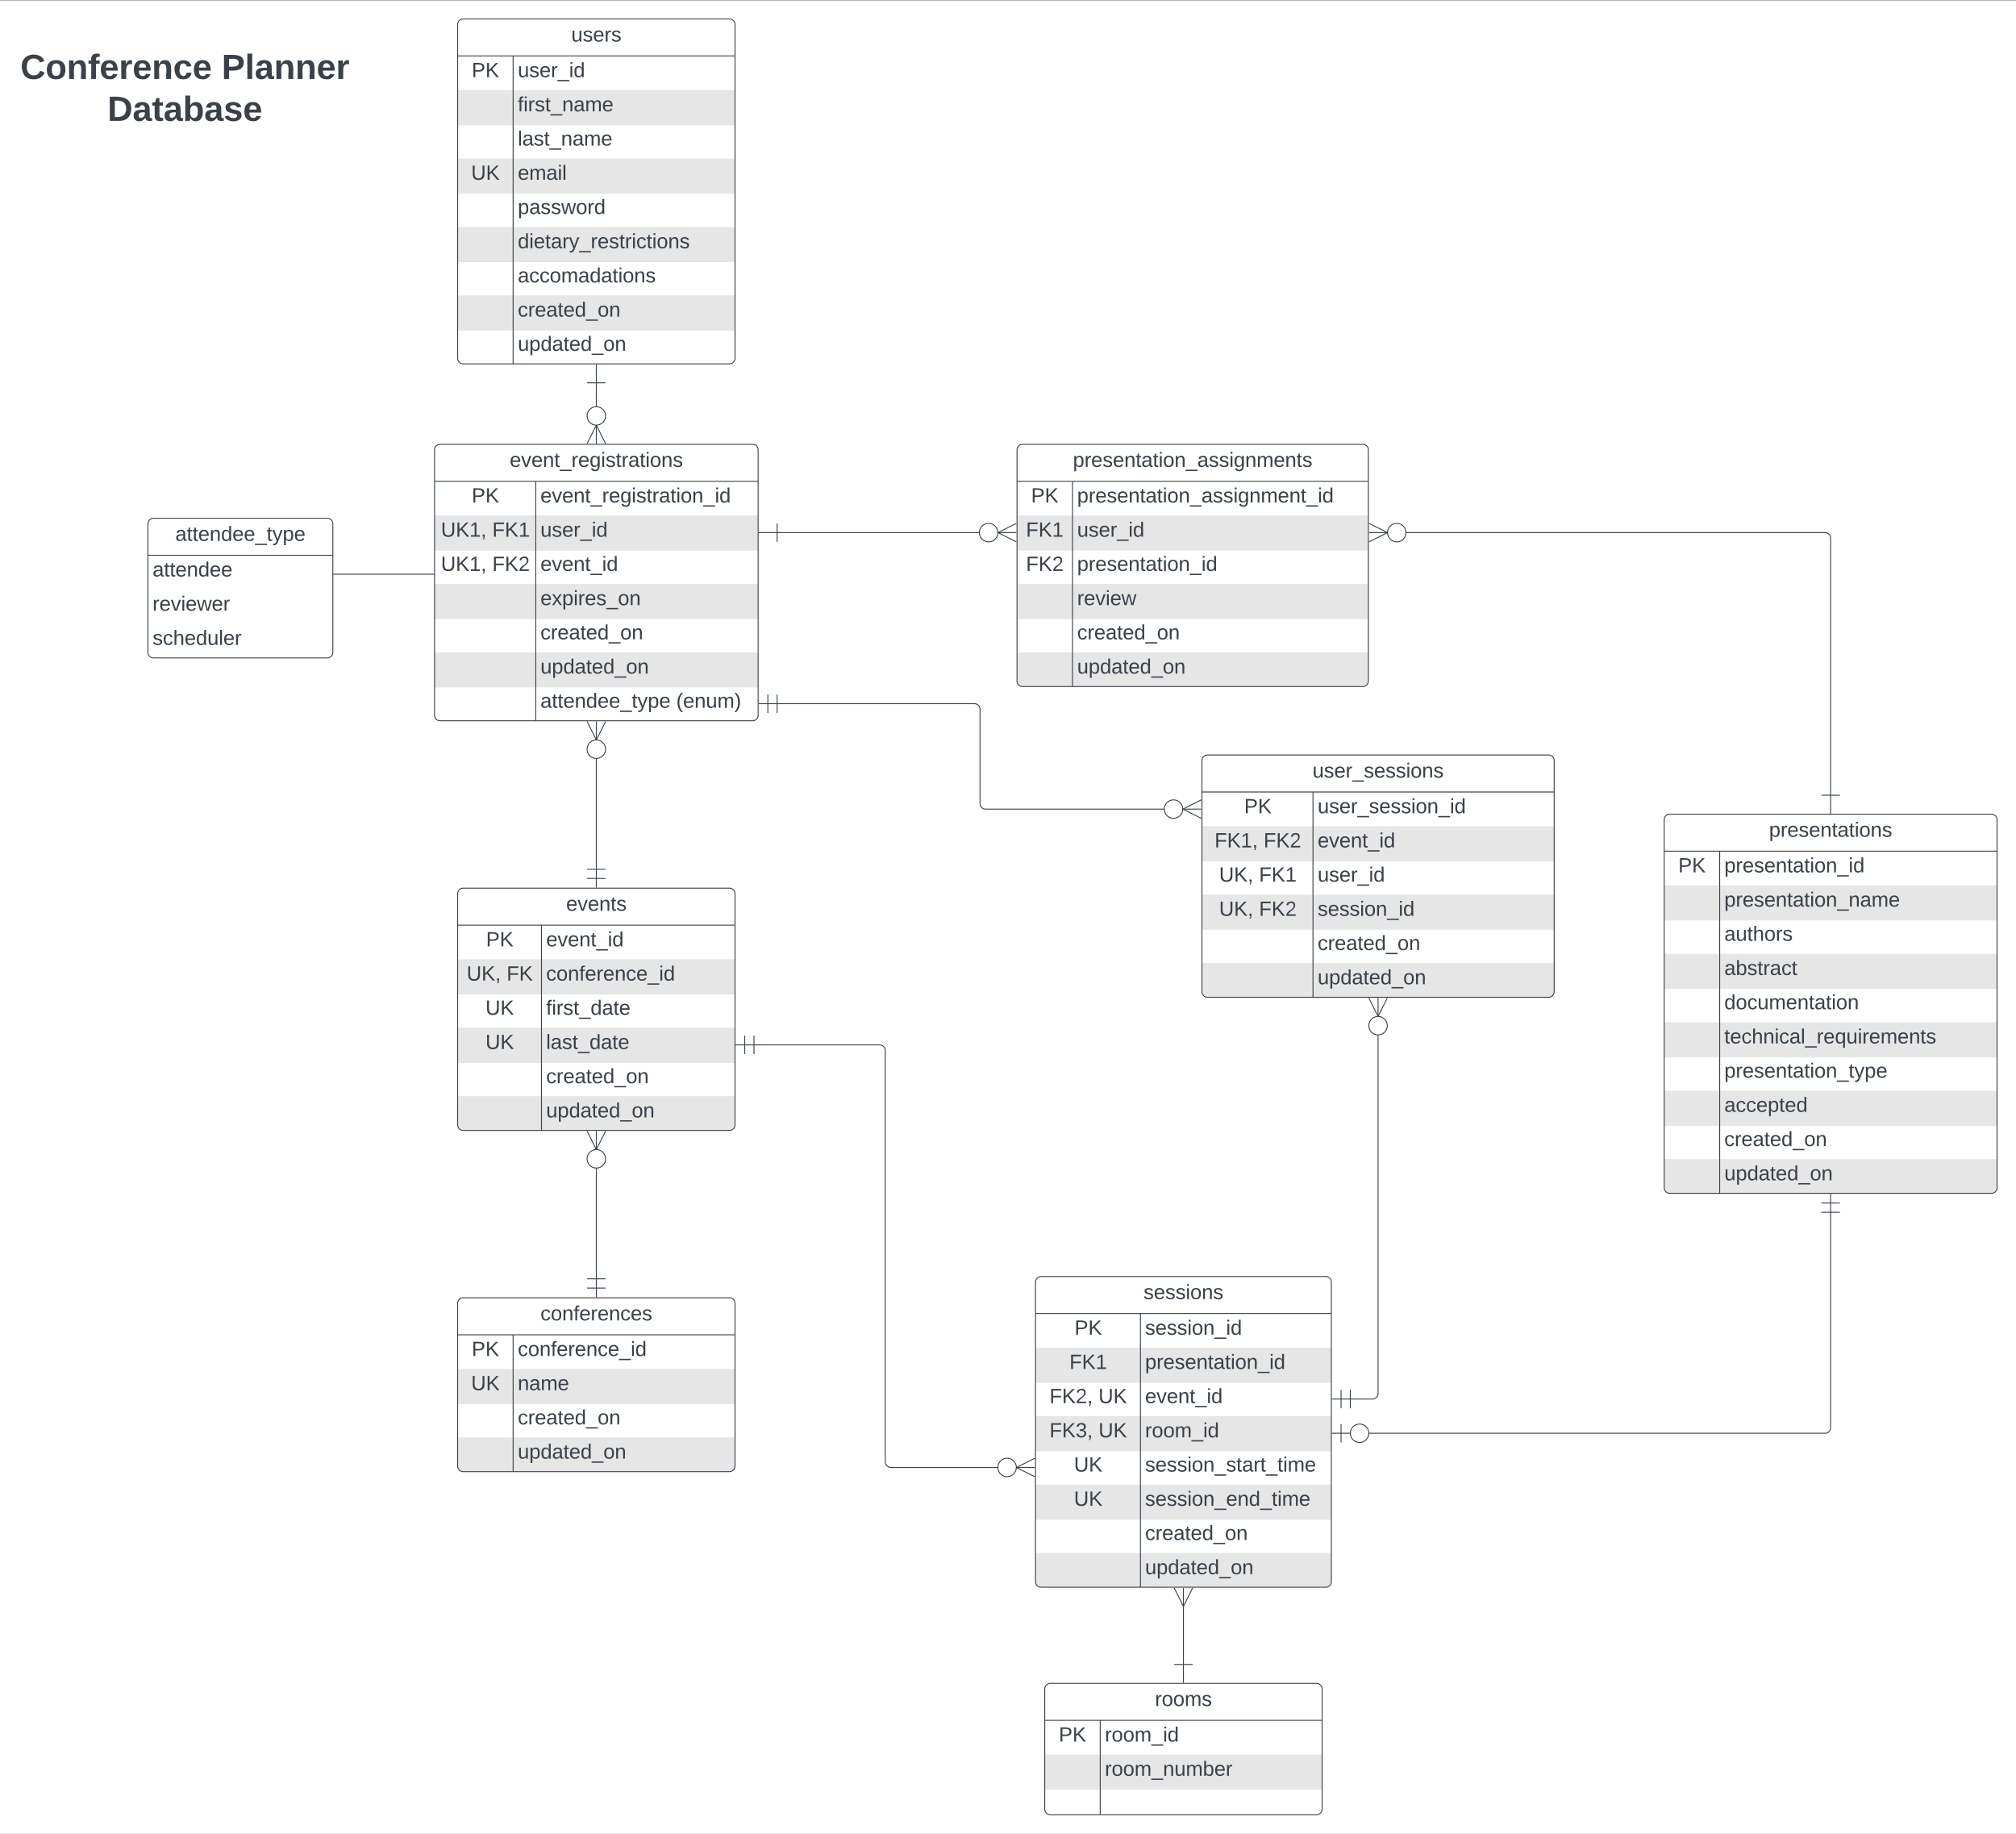 <svg xmlns="http://www.w3.org/2000/svg" xmlns:xlink="http://www.w3.org/1999/xlink" xmlns:lucid="lucid" width="2180.5" height="1983"><rect width="100%" height="100%" fill="#808080" stroke="none"/><g transform="translate(-20 0.5)" lucid:page-tab-id="0_0"><path d="M0 0h3456v2656H0z" fill="#fff"/><path d="M40 40h360v120H40z" fill="none"/><use xlink:href="#a" transform="matrix(1,0,0,1,40,40) translate(1.972 44.889)"/><use xlink:href="#b" transform="matrix(1,0,0,1,40,40) translate(219.719 44.889)"/><use xlink:href="#c" transform="matrix(1,0,0,1,40,40) translate(96.207 90.222)"/><path d="M515 26a6 6 0 0 1 6-6h288a6 6 0 0 1 6 6v361a6 6 0 0 1-6 6H521a6 6 0 0 1-6-6z" fill="#fff"/><path d="M515 97v38h300V97M515 171v38h300v-38M515 245v38h300v-38M515 319v38h300v-38" fill="#e6e6e6"/><path d="M515 26a6 6 0 0 1 6-6h288a6 6 0 0 1 6 6v361a6 6 0 0 1-6 6H521a6 6 0 0 1-6-6zM515 60h300M575 60v333" stroke="#3a414a" fill="none"/><use xlink:href="#d" transform="matrix(1,0,0,1,525,20) translate(112.87 24.444)"/><use xlink:href="#e" transform="matrix(1,0,0,1,520,62.5) translate(10.185 20.444)"/><use xlink:href="#f" transform="matrix(1,0,0,1,580,62.5) translate(0 20.444)"/><use xlink:href="#g" transform="matrix(1,0,0,1,580,99.5) translate(0 20.444)"/><use xlink:href="#h" transform="matrix(1,0,0,1,580,136.5) translate(0 20.444)"/><use xlink:href="#i" transform="matrix(1,0,0,1,520,173.5) translate(9.599 20.444)"/><use xlink:href="#j" transform="matrix(1,0,0,1,580,173.5) translate(0 20.444)"/><use xlink:href="#k" transform="matrix(1,0,0,1,580,210.5) translate(0 20.444)"/><use xlink:href="#l" transform="matrix(1,0,0,1,580,247.5) translate(0 20.444)"/><use xlink:href="#m" transform="matrix(1,0,0,1,580,284.5) translate(0 20.444)"/><use xlink:href="#n" transform="matrix(1,0,0,1,580,321.5) translate(0 20.444)"/><use xlink:href="#o" transform="matrix(1,0,0,1,580,358.5) translate(0 20.444)"/><path d="M1820 886a6 6 0 0 1 6-6h348a6 6 0 0 1 6 6v398a6 6 0 0 1-6 6h-348a6 6 0 0 1-6-6z" fill="#fff"/><path d="M1820 957v38h360v-38M1820 1031v38h360v-38M1820 1105v38h360v-38M1820 1179v38h360v-38M1820 1253v31a6 6 0 0 0 6 6h348a6 6 0 0 0 6-6v-31" fill="#e6e6e6"/><path d="M1820 886a6 6 0 0 1 6-6h348a6 6 0 0 1 6 6v398a6 6 0 0 1-6 6h-348a6 6 0 0 1-6-6zM1820 920h360M1880 920v370" stroke="#3a414a" fill="none"/><use xlink:href="#p" transform="matrix(1,0,0,1,1830,880) translate(103.395 24.444)"/><use xlink:href="#e" transform="matrix(1,0,0,1,1825,922.5) translate(10.185 20.444)"/><use xlink:href="#q" transform="matrix(1,0,0,1,1885,922.5) translate(0 20.444)"/><use xlink:href="#r" transform="matrix(1,0,0,1,1885,959.5) translate(0 20.444)"/><use xlink:href="#s" transform="matrix(1,0,0,1,1885,996.5) translate(0 20.444)"/><use xlink:href="#t" transform="matrix(1,0,0,1,1885,1033.5) translate(0 20.444)"/><use xlink:href="#u" transform="matrix(1,0,0,1,1885,1070.5) translate(0 20.444)"/><use xlink:href="#v" transform="matrix(1,0,0,1,1885,1107.5) translate(0 20.444)"/><use xlink:href="#w" transform="matrix(1,0,0,1,1885,1144.5) translate(0 20.444)"/><use xlink:href="#x" transform="matrix(1,0,0,1,1885,1181.5) translate(0 20.444)"/><use xlink:href="#n" transform="matrix(1,0,0,1,1885,1218.5) translate(0 20.444)"/><use xlink:href="#o" transform="matrix(1,0,0,1,1885,1255.5) translate(0 20.444)"/><path d="M1120 486a6 6 0 0 1 6-6h368a6 6 0 0 1 6 6v250a6 6 0 0 1-6 6h-368a6 6 0 0 1-6-6z" fill="#fff"/><path d="M1120 557v38h380v-38M1120 631v38h380v-38M1120 705v31a6 6 0 0 0 6 6h368a6 6 0 0 0 6-6v-31" fill="#e6e6e6"/><path d="M1120 486a6 6 0 0 1 6-6h368a6 6 0 0 1 6 6v250a6 6 0 0 1-6 6h-368a6 6 0 0 1-6-6zM1120 520h380M1180 520v222" stroke="#3a414a" fill="none"/><use xlink:href="#y" transform="matrix(1,0,0,1,1130,480) translate(50.494 24.444)"/><use xlink:href="#e" transform="matrix(1,0,0,1,1125,522.5) translate(10.185 20.444)"/><use xlink:href="#z" transform="matrix(1,0,0,1,1185,522.5) translate(0 20.444)"/><use xlink:href="#A" transform="matrix(1,0,0,1,1125,559.5) translate(4.66 20.444)"/><use xlink:href="#f" transform="matrix(1,0,0,1,1185,559.5) translate(0 20.444)"/><use xlink:href="#B" transform="matrix(1,0,0,1,1125,596.5) translate(4.66 20.444)"/><use xlink:href="#q" transform="matrix(1,0,0,1,1185,596.5) translate(0 20.444)"/><use xlink:href="#C" transform="matrix(1,0,0,1,1185,633.5) translate(0 20.444)"/><use xlink:href="#n" transform="matrix(1,0,0,1,1185,670.5) translate(0 20.444)"/><use xlink:href="#o" transform="matrix(1,0,0,1,1185,707.5) translate(0 20.444)"/><path d="M860.5 575.5H1080" stroke="#3a414a" fill="none"/><path d="M860.5 585.5v-20M840.5 575.5h20" stroke="#3a414a" fill="#fff"/><path d="M1119.28 585.5l-20-10 20-10" stroke="#3a414a" fill="#fff" fill-opacity="0"/><path d="M1119.28 575.5h-20M1099.28 575.5c0 5.52-4.48 10-10 10-5.53 0-10-4.48-10-10s4.47-10 10-10c5.52 0 10 4.48 10 10" stroke="#3a414a" fill="#fff"/><path d="M2000 859.5v-278a6 6 0 0 0-6-6h-454" stroke="#3a414a" fill="none"/><path d="M2010 859.5h-20M2000 879.5v-20" stroke="#3a414a" fill="#fff"/><path d="M1500.72 565.5l20 10-20 10" stroke="#3a414a" fill="#fff" fill-opacity="0"/><path d="M1500.72 575.5h20M1540.72 575.5c0 5.52-4.47 10-10 10-5.52 0-10-4.48-10-10s4.48-10 10-10c5.53 0 10 4.48 10 10" stroke="#3a414a" fill="#fff"/><path d="M1140 1386a6 6 0 0 1 6-6h308a6 6 0 0 1 6 6v324a6 6 0 0 1-6 6h-308a6 6 0 0 1-6-6z" fill="#fff"/><path d="M1140 1457v38h320v-38M1140 1531v38h320v-38M1140 1605v38h320v-38M1140 1679v31a6 6 0 0 0 6 6h308a6 6 0 0 0 6-6v-31" fill="#e6e6e6"/><path d="M1140 1386a6 6 0 0 1 6-6h308a6 6 0 0 1 6 6v324a6 6 0 0 1-6 6h-308a6 6 0 0 1-6-6zM1140 1420h320M1253.5 1420v296" stroke="#3a414a" fill="none"/><use xlink:href="#D" transform="matrix(1,0,0,1,1150,1380) translate(106.821 24.444)"/><use xlink:href="#e" transform="matrix(1,0,0,1,1145,1422.5) translate(37.185 20.444)"/><use xlink:href="#E" transform="matrix(1,0,0,1,1258.494,1422.5) translate(0 20.444)"/><use xlink:href="#A" transform="matrix(1,0,0,1,1145,1459.5) translate(31.66 20.444)"/><use xlink:href="#q" transform="matrix(1,0,0,1,1258.494,1459.5) translate(0 20.444)"/><use xlink:href="#F" transform="matrix(1,0,0,1,1145,1496.5) translate(10.086 20.444)"/><use xlink:href="#G" transform="matrix(1,0,0,1,1145,1496.5) translate(63.111 20.444)"/><use xlink:href="#H" transform="matrix(1,0,0,1,1258.494,1496.5) translate(0 20.444)"/><use xlink:href="#I" transform="matrix(1,0,0,1,1145,1533.5) translate(10.086 20.444)"/><use xlink:href="#G" transform="matrix(1,0,0,1,1145,1533.5) translate(63.111 20.444)"/><use xlink:href="#J" transform="matrix(1,0,0,1,1258.494,1533.5) translate(0 20.444)"/><use xlink:href="#i" transform="matrix(1,0,0,1,1145,1570.5) translate(36.599 20.444)"/><use xlink:href="#K" transform="matrix(1,0,0,1,1258.494,1570.5) translate(0 20.444)"/><use xlink:href="#i" transform="matrix(1,0,0,1,1145,1607.5) translate(36.599 20.444)"/><use xlink:href="#L" transform="matrix(1,0,0,1,1258.494,1607.5) translate(0 20.444)"/><use xlink:href="#n" transform="matrix(1,0,0,1,1258.494,1644.5) translate(0 20.444)"/><use xlink:href="#o" transform="matrix(1,0,0,1,1258.494,1681.5) translate(0 20.444)"/><path d="M515 966a6 6 0 0 1 6-6h288a6 6 0 0 1 6 6v250a6 6 0 0 1-6 6H521a6 6 0 0 1-6-6z" fill="#fff"/><path d="M515 1037v38h300v-38M515 1111v38h300v-38M515 1185v31a6 6 0 0 0 6 6h288a6 6 0 0 0 6-6v-31" fill="#e6e6e6"/><path d="M515 966a6 6 0 0 1 6-6h288a6 6 0 0 1 6 6v250a6 6 0 0 1-6 6H521a6 6 0 0 1-6-6zM515 1000h300M605.67 1000v222" stroke="#3a414a" fill="none"/><use xlink:href="#M" transform="matrix(1,0,0,1,525,960) translate(107.284 24.444)"/><use xlink:href="#e" transform="matrix(1,0,0,1,520,1002.5) translate(25.685 20.444)"/><use xlink:href="#H" transform="matrix(1,0,0,1,610.667,1002.5) translate(0 20.444)"/><use xlink:href="#N" transform="matrix(1,0,0,1,520,1039.5) translate(4.759 20.444)"/><use xlink:href="#O" transform="matrix(1,0,0,1,520,1039.5) translate(47.907 20.444)"/><use xlink:href="#P" transform="matrix(1,0,0,1,610.667,1039.5) translate(0 20.444)"/><use xlink:href="#i" transform="matrix(1,0,0,1,520,1076.5) translate(25.099 20.444)"/><use xlink:href="#Q" transform="matrix(1,0,0,1,610.667,1076.5) translate(0 20.444)"/><use xlink:href="#i" transform="matrix(1,0,0,1,520,1113.5) translate(25.099 20.444)"/><use xlink:href="#R" transform="matrix(1,0,0,1,610.667,1113.5) translate(0 20.444)"/><use xlink:href="#n" transform="matrix(1,0,0,1,610.667,1150.5) translate(0 20.444)"/><use xlink:href="#o" transform="matrix(1,0,0,1,610.667,1187.5) translate(0 20.444)"/><path d="M490 486a6 6 0 0 1 6-6h338a6 6 0 0 1 6 6v287a6 6 0 0 1-6 6H496a6 6 0 0 1-6-6z" fill="#fff"/><path d="M490 557v38h350v-38M490 631v38h350v-38M490 705v38h350v-38" fill="#e6e6e6"/><path d="M490 486a6 6 0 0 1 6-6h338a6 6 0 0 1 6 6v287a6 6 0 0 1-6 6H496a6 6 0 0 1-6-6zM490 520h350M599.5 520v259" stroke="#3a414a" fill="none"/><use xlink:href="#S" transform="matrix(1,0,0,1,500,480) translate(71.296 24.444)"/><use xlink:href="#e" transform="matrix(1,0,0,1,495,522.5) translate(35.185 20.444)"/><use xlink:href="#T" transform="matrix(1,0,0,1,604.508,522.5) translate(0 20.444)"/><use xlink:href="#U" transform="matrix(1,0,0,1,495,559.5) translate(1.914 20.444)"/><use xlink:href="#V" transform="matrix(1,0,0,1,495,559.5) translate(57.407 20.444)"/><use xlink:href="#f" transform="matrix(1,0,0,1,604.508,559.5) translate(0 20.444)"/><use xlink:href="#U" transform="matrix(1,0,0,1,495,596.5) translate(1.914 20.444)"/><use xlink:href="#W" transform="matrix(1,0,0,1,495,596.5) translate(57.407 20.444)"/><use xlink:href="#H" transform="matrix(1,0,0,1,604.508,596.5) translate(0 20.444)"/><use xlink:href="#X" transform="matrix(1,0,0,1,604.508,633.5) translate(0 20.444)"/><use xlink:href="#n" transform="matrix(1,0,0,1,604.508,670.5) translate(0 20.444)"/><use xlink:href="#o" transform="matrix(1,0,0,1,604.508,707.5) translate(0 20.444)"/><use xlink:href="#Y" transform="matrix(1,0,0,1,604.508,744.5) translate(0 20.444)"/><use xlink:href="#Z" transform="matrix(1,0,0,1,604.508,744.5) translate(146.914 20.444)"/><path d="M1500 1549.5h494a6 6 0 0 0 6-6v-233" stroke="#3a414a" fill="none"/><path d="M1470.5 1559.5v-20M1460.5 1549.5h20M1500.5 1549.5c0 5.52-4.48 10-10 10s-10-4.48-10-10 4.48-10 10-10 10 4.48 10 10M1990 1300.5h20M2000 1290.5v20M1990 1310.5h20" stroke="#3a414a" fill="#fff"/><path d="M665 939.5V819" stroke="#3a414a" fill="none"/><path d="M675 949.5h-20M665 959.5v-20M675 939.5h-20" stroke="#3a414a" fill="#fff"/><path d="M675 779.72l-10 20-10-20" stroke="#3a414a" fill="#fff" fill-opacity="0"/><path d="M665 779.72v20M675 809.72c0 5.53-4.48 10-10 10s-10-4.47-10-10c0-5.52 4.48-10 10-10s10 4.48 10 10" stroke="#3a414a" fill="#fff"/><path d="M665 413.5V440" stroke="#3a414a" fill="none"/><path d="M655 413.5h20M665 393.5v20" stroke="#3a414a" fill="#fff"/><path d="M655 479.28l10-20 10 20" stroke="#3a414a" fill="#fff" fill-opacity="0"/><path d="M665 479.28v-20M675 449.28c0 5.52-4.48 10-10 10s-10-4.48-10-10c0-5.53 4.48-10 10-10s10 4.47 10 10" stroke="#3a414a" fill="#fff"/><path d="M835.5 1129.5h136a6 6 0 0 1 6 6v445a6 6 0 0 0 6 6H1100" stroke="#3a414a" fill="none"/><path d="M825.5 1139.5v-20M815.5 1129.5h20M835.5 1139.5v-20" stroke="#3a414a" fill="#fff"/><path d="M1139.28 1596.5l-20-10 20-10" stroke="#3a414a" fill="#fff" fill-opacity="0"/><path d="M1139.28 1586.5h-20M1119.28 1586.5c0 5.52-4.48 10-10 10-5.53 0-10-4.48-10-10s4.47-10 10-10c5.52 0 10 4.48 10 10" stroke="#3a414a" fill="#fff"/><path d="M1320 822a6 6 0 0 1 6-6h369a6 6 0 0 1 6 6v250a6 6 0 0 1-6 6h-369a6 6 0 0 1-6-6z" fill="#fff"/><path d="M1320 893v38h381v-38M1320 967v38h381v-38M1320 1041v31a6 6 0 0 0 6 6h369a6 6 0 0 0 6-6v-31" fill="#e6e6e6"/><path d="M1320 822a6 6 0 0 1 6-6h369a6 6 0 0 1 6 6v250a6 6 0 0 1-6 6h-369a6 6 0 0 1-6-6zM1320 856h381M1440.12 856v222" stroke="#3a414a" fill="none"/><use xlink:href="#aa" transform="matrix(1,0,0,1,1330,816) translate(109.574 24.444)"/><use xlink:href="#e" transform="matrix(1,0,0,1,1325,858.5) translate(40.685 20.444)"/><use xlink:href="#ab" transform="matrix(1,0,0,1,1445.12,858.5) translate(0 20.444)"/><use xlink:href="#ac" transform="matrix(1,0,0,1,1325,895.5) translate(8.648 20.444)"/><use xlink:href="#W" transform="matrix(1,0,0,1,1325,895.5) translate(61.673 20.444)"/><use xlink:href="#H" transform="matrix(1,0,0,1,1445.12,895.5) translate(0 20.444)"/><use xlink:href="#N" transform="matrix(1,0,0,1,1325,932.5) translate(13.586 20.444)"/><use xlink:href="#V" transform="matrix(1,0,0,1,1325,932.5) translate(56.735 20.444)"/><use xlink:href="#f" transform="matrix(1,0,0,1,1445.12,932.5) translate(0 20.444)"/><use xlink:href="#N" transform="matrix(1,0,0,1,1325,969.5) translate(13.586 20.444)"/><use xlink:href="#W" transform="matrix(1,0,0,1,1325,969.5) translate(56.735 20.444)"/><use xlink:href="#E" transform="matrix(1,0,0,1,1445.12,969.5) translate(0 20.444)"/><use xlink:href="#n" transform="matrix(1,0,0,1,1445.12,1006.5) translate(0 20.444)"/><use xlink:href="#o" transform="matrix(1,0,0,1,1445.12,1043.5) translate(0 20.444)"/><path d="M515 1409a6 6 0 0 1 6-6h288a6 6 0 0 1 6 6v176a6 6 0 0 1-6 6H521a6 6 0 0 1-6-6z" fill="#fff"/><path d="M515 1480v38h300v-38M515 1554v31a6 6 0 0 0 6 6h288a6 6 0 0 0 6-6v-31" fill="#e6e6e6"/><path d="M515 1409a6 6 0 0 1 6-6h288a6 6 0 0 1 6 6v176a6 6 0 0 1-6 6H521a6 6 0 0 1-6-6zM515 1443h300M575 1443v148" stroke="#3a414a" fill="none"/><use xlink:href="#ad" transform="matrix(1,0,0,1,525,1403) translate(79.537 24.444)"/><use xlink:href="#e" transform="matrix(1,0,0,1,520,1445.5) translate(10.185 20.444)"/><use xlink:href="#P" transform="matrix(1,0,0,1,580,1445.5) translate(0 20.444)"/><use xlink:href="#i" transform="matrix(1,0,0,1,520,1482.5) translate(9.599 20.444)"/><use xlink:href="#ae" transform="matrix(1,0,0,1,580,1482.5) translate(0 20.444)"/><use xlink:href="#n" transform="matrix(1,0,0,1,580,1519.5) translate(0 20.444)"/><use xlink:href="#o" transform="matrix(1,0,0,1,580,1556.5) translate(0 20.444)"/><path d="M665 1382.5V1262" stroke="#3a414a" fill="none"/><path d="M675 1392.5h-20M665 1402.5v-20M675 1382.5h-20" stroke="#3a414a" fill="#fff"/><path d="M675 1222.72l-10 20-10-20" stroke="#3a414a" fill="#fff" fill-opacity="0"/><path d="M665 1222.72v20M675 1252.72c0 5.53-4.48 10-10 10s-10-4.47-10-10c0-5.52 4.48-10 10-10s10 4.48 10 10" stroke="#3a414a" fill="#fff"/><path d="M1150 1826a6 6 0 0 1 6-6h288a6 6 0 0 1 6 6v130a6 6 0 0 1-6 6h-288a6 6 0 0 1-6-6z" fill="#fff"/><path d="M1150 1897v38h300v-38" fill="#e6e6e6"/><path d="M1150 1826a6 6 0 0 1 6-6h288a6 6 0 0 1 6 6v130a6 6 0 0 1-6 6h-288a6 6 0 0 1-6-6zM1150 1860h300M1210 1860v102" stroke="#3a414a" fill="none"/><use xlink:href="#af" transform="matrix(1,0,0,1,1160,1820) translate(109.198 24.444)"/><use xlink:href="#e" transform="matrix(1,0,0,1,1155,1862.5) translate(10.185 20.444)"/><use xlink:href="#J" transform="matrix(1,0,0,1,1215,1862.5) translate(0 20.444)"/><use xlink:href="#ag" transform="matrix(1,0,0,1,1215,1899.5) translate(0 20.444)"/><path d="M1300 1799.5v-63.6" stroke="#3a414a" fill="none"/><path d="M1310 1799.5h-20M1300 1819.5v-20" stroke="#3a414a" fill="#fff"/><path d="M1310 1716.72l-10 20-10-20" stroke="#3a414a" fill="#fff" fill-opacity="0"/><path d="M1300 1716.72v20" stroke="#3a414a" fill="#fff"/><path d="M1280 874.5h-194a6 6 0 0 1-6-6v-102a6 6 0 0 0-6-6H860.5" stroke="#3a414a" fill="none"/><path d="M1319.28 884.5l-20-10 20-10" stroke="#3a414a" fill="#fff" fill-opacity="0"/><path d="M1319.28 874.5h-20M1299.28 874.5c0 5.52-4.48 10-10 10-5.53 0-10-4.48-10-10s4.47-10 10-10c5.52 0 10 4.48 10 10M850.5 770.5v-20M840.5 760.5h20M860.5 770.5v-20" stroke="#3a414a" fill="#fff"/><path d="M1480.5 1512.5h24a6 6 0 0 0 6-6V1118" stroke="#3a414a" fill="none"/><path d="M1470.5 1522.5v-20M1460.5 1512.5h20M1480.5 1522.5v-20" stroke="#3a414a" fill="#fff"/><path d="M1520.5 1078.72l-10 20-10-20" stroke="#3a414a" fill="#fff" fill-opacity="0"/><path d="M1510.5 1078.72v20M1520.5 1108.72c0 5.53-4.48 10-10 10s-10-4.47-10-10c0-5.52 4.48-10 10-10s10 4.48 10 10" stroke="#3a414a" fill="#fff"/><path d="M180 566a6 6 0 0 1 6-6h188a6 6 0 0 1 6 6v139a6 6 0 0 1-6 6H186a6 6 0 0 1-6-6z" fill="#fff"/><path d="M180 566a6 6 0 0 1 6-6h188a6 6 0 0 1 6 6v139a6 6 0 0 1-6 6H186a6 6 0 0 1-6-6zM180 600h200" stroke="#3a414a" fill="none"/><g><use xlink:href="#ah" transform="matrix(1,0,0,1,190,560) translate(19.63 24.444)"/></g><g><use xlink:href="#ai" transform="matrix(1,0,0,1,185,602.5) translate(0 20.444)"/></g><g><use xlink:href="#aj" transform="matrix(1,0,0,1,185,639.5) translate(0 20.444)"/></g><g><use xlink:href="#ak" transform="matrix(1,0,0,1,185,676.5) translate(0 20.444)"/></g><path d="M380.25 620.5a.25.25 0 0 1 .25-.25h109a.25.25 0 0 1 .25.25.25.25 0 0 1-.25.25h-109a.25.25 0 0 1-.25-.25z" stroke="#3a414a" stroke-width=".5" fill="none"/><defs><path fill="#3a414a" d="M67-125c0 53 21 87 73 88 37 1 54-22 65-47l45 17C233-25 199 4 140 4 58 4 20-42 15-125 8-235 124-281 211-232c18 10 29 29 36 50l-46 12c-8-25-30-41-62-41-52 0-71 34-72 86" id="al"/><path fill="#3a414a" d="M110-194c64 0 96 36 96 99 0 64-35 99-97 99-61 0-95-36-95-99 0-62 34-99 96-99zm-1 164c35 0 45-28 45-65 0-40-10-65-43-65-34 0-45 26-45 65 0 36 10 65 43 65" id="am"/><path fill="#3a414a" d="M135-194c87-1 58 113 63 194h-50c-7-57 23-157-34-157-59 0-34 97-39 157H25l-1-190h47c2 12-1 28 3 38 12-26 28-41 61-42" id="an"/><path fill="#3a414a" d="M121-226c-27-7-43 5-38 36h38v33H83V0H34v-157H6v-33h28c-9-59 32-81 87-68v32" id="ao"/><path fill="#3a414a" d="M185-48c-13 30-37 53-82 52C43 2 14-33 14-96s30-98 90-98c62 0 83 45 84 108H66c0 31 8 55 39 56 18 0 30-7 34-22zm-45-69c5-46-57-63-70-21-2 6-4 13-4 21h74" id="ap"/><path fill="#3a414a" d="M135-150c-39-12-60 13-60 57V0H25l-1-190h47c2 13-1 29 3 40 6-28 27-53 61-41v41" id="aq"/><path fill="#3a414a" d="M190-63c-7 42-38 67-86 67-59 0-84-38-90-98-12-110 154-137 174-36l-49 2c-2-19-15-32-35-32-30 0-35 28-38 64-6 74 65 87 74 30" id="ar"/><g id="a"><use transform="matrix(0.105,0,0,0.105,0,0)" xlink:href="#al"/><use transform="matrix(0.105,0,0,0.105,27.179,0)" xlink:href="#am"/><use transform="matrix(0.105,0,0,0.105,50.16,0)" xlink:href="#an"/><use transform="matrix(0.105,0,0,0.105,73.142,0)" xlink:href="#ao"/><use transform="matrix(0.105,0,0,0.105,85.63,0)" xlink:href="#ap"/><use transform="matrix(0.105,0,0,0.105,106.617,0)" xlink:href="#aq"/><use transform="matrix(0.105,0,0,0.105,121.309,0)" xlink:href="#ap"/><use transform="matrix(0.105,0,0,0.105,142.296,0)" xlink:href="#an"/><use transform="matrix(0.105,0,0,0.105,165.278,0)" xlink:href="#ar"/><use transform="matrix(0.105,0,0,0.105,186.265,0)" xlink:href="#ap"/></g><path fill="#3a414a" d="M24-248c93 1 206-16 204 79-1 75-69 88-152 82V0H24v-248zm52 121c47 0 100 7 100-41 0-47-54-39-100-39v80" id="as"/><path fill="#3a414a" d="M25 0v-261h50V0H25" id="at"/><path fill="#3a414a" d="M133-34C117-15 103 5 69 4 32 3 11-16 11-54c-1-60 55-63 116-61 1-26-3-47-28-47-18 1-26 9-28 27l-52-2c7-38 36-58 82-57s74 22 75 68l1 82c-1 14 12 18 25 15v27c-30 8-71 5-69-32zm-48 3c29 0 43-24 42-57-32 0-66-3-65 30 0 17 8 27 23 27" id="au"/><g id="b"><use transform="matrix(0.105,0,0,0.105,0,0)" xlink:href="#as"/><use transform="matrix(0.105,0,0,0.105,25.185,0)" xlink:href="#at"/><use transform="matrix(0.105,0,0,0.105,35.679,0)" xlink:href="#au"/><use transform="matrix(0.105,0,0,0.105,56.667,0)" xlink:href="#an"/><use transform="matrix(0.105,0,0,0.105,79.648,0)" xlink:href="#an"/><use transform="matrix(0.105,0,0,0.105,102.63,0)" xlink:href="#ap"/><use transform="matrix(0.105,0,0,0.105,123.617,0)" xlink:href="#aq"/></g><path fill="#3a414a" d="M24-248c120-7 223 5 221 122C244-46 201 0 124 0H24v-248zM76-40c74 7 117-18 117-86 0-67-45-88-117-82v168" id="av"/><path fill="#3a414a" d="M115-3C79 11 28 4 28-45v-112H4v-33h27l15-45h31v45h36v33H77v99c-1 23 16 31 38 25v30" id="aw"/><path fill="#3a414a" d="M135-194c52 0 70 43 70 98 0 56-19 99-73 100-30 1-46-15-58-35L72 0H24l1-261h50v104c11-23 29-37 60-37zM114-30c31 0 40-27 40-66 0-37-7-63-39-63s-41 28-41 65c0 36 8 64 40 64" id="ax"/><path fill="#3a414a" d="M137-138c1-29-70-34-71-4 15 46 118 7 119 86 1 83-164 76-172 9l43-7c4 19 20 25 44 25 33 8 57-30 24-41C81-84 22-81 20-136c-2-80 154-74 161-7" id="ay"/><g id="c"><use transform="matrix(0.105,0,0,0.105,0,0)" xlink:href="#av"/><use transform="matrix(0.105,0,0,0.105,27.179,0)" xlink:href="#au"/><use transform="matrix(0.105,0,0,0.105,48.167,0)" xlink:href="#aw"/><use transform="matrix(0.105,0,0,0.105,60.654,0)" xlink:href="#au"/><use transform="matrix(0.105,0,0,0.105,81.642,0)" xlink:href="#ax"/><use transform="matrix(0.105,0,0,0.105,104.623,0)" xlink:href="#au"/><use transform="matrix(0.105,0,0,0.105,125.611,0)" xlink:href="#ay"/><use transform="matrix(0.105,0,0,0.105,146.599,0)" xlink:href="#ap"/></g><path fill="#3a414a" d="M84 4C-5 8 30-112 23-190h32v120c0 31 7 50 39 49 72-2 45-101 50-169h31l1 190h-30c-1-10 1-25-2-33-11 22-28 36-60 37" id="az"/><path fill="#3a414a" d="M135-143c-3-34-86-38-87 0 15 53 115 12 119 90S17 21 10-45l28-5c4 36 97 45 98 0-10-56-113-15-118-90-4-57 82-63 122-42 12 7 21 19 24 35" id="aA"/><path fill="#3a414a" d="M100-194c63 0 86 42 84 106H49c0 40 14 67 53 68 26 1 43-12 49-29l28 8c-11 28-37 45-77 45C44 4 14-33 15-96c1-61 26-98 85-98zm52 81c6-60-76-77-97-28-3 7-6 17-6 28h103" id="aB"/><path fill="#3a414a" d="M114-163C36-179 61-72 57 0H25l-1-190h30c1 12-1 29 2 39 6-27 23-49 58-41v29" id="aC"/><g id="d"><use transform="matrix(0.062,0,0,0.062,0,0)" xlink:href="#az"/><use transform="matrix(0.062,0,0,0.062,12.346,0)" xlink:href="#aA"/><use transform="matrix(0.062,0,0,0.062,23.457,0)" xlink:href="#aB"/><use transform="matrix(0.062,0,0,0.062,35.802,0)" xlink:href="#aC"/><use transform="matrix(0.062,0,0,0.062,43.148,0)" xlink:href="#aA"/></g><path fill="#3a414a" d="M30-248c87 1 191-15 191 75 0 78-77 80-158 76V0H30v-248zm33 125c57 0 124 11 124-50 0-59-68-47-124-48v98" id="aD"/><path fill="#3a414a" d="M194 0L95-120 63-95V0H30v-248h33v124l119-124h40L117-140 236 0h-42" id="aE"/><g id="e"><use transform="matrix(0.062,0,0,0.062,0,0)" xlink:href="#aD"/><use transform="matrix(0.062,0,0,0.062,14.815,0)" xlink:href="#aE"/></g><path fill="#3a414a" d="M-5 72V49h209v23H-5" id="aF"/><path fill="#3a414a" d="M24-231v-30h32v30H24zM24 0v-190h32V0H24" id="aG"/><path fill="#3a414a" d="M85-194c31 0 48 13 60 33l-1-100h32l1 261h-30c-2-10 0-23-3-31C134-8 116 4 85 4 32 4 16-35 15-94c0-66 23-100 70-100zm9 24c-40 0-46 34-46 75 0 40 6 74 45 74 42 0 51-32 51-76 0-42-9-74-50-73" id="aH"/><g id="f"><use transform="matrix(0.062,0,0,0.062,0,0)" xlink:href="#az"/><use transform="matrix(0.062,0,0,0.062,12.346,0)" xlink:href="#aA"/><use transform="matrix(0.062,0,0,0.062,23.457,0)" xlink:href="#aB"/><use transform="matrix(0.062,0,0,0.062,35.802,0)" xlink:href="#aC"/><use transform="matrix(0.062,0,0,0.062,43.148,0)" xlink:href="#aF"/><use transform="matrix(0.062,0,0,0.062,55.494,0)" xlink:href="#aG"/><use transform="matrix(0.062,0,0,0.062,60.37,0)" xlink:href="#aH"/></g><path fill="#3a414a" d="M101-234c-31-9-42 10-38 44h38v23H63V0H32v-167H5v-23h27c-7-52 17-82 69-68v24" id="aI"/><path fill="#3a414a" d="M59-47c-2 24 18 29 38 22v24C64 9 27 4 27-40v-127H5v-23h24l9-43h21v43h35v23H59v120" id="aJ"/><path fill="#3a414a" d="M117-194c89-4 53 116 60 194h-32v-121c0-31-8-49-39-48C34-167 62-67 57 0H25l-1-190h30c1 10-1 24 2 32 11-22 29-35 61-36" id="aK"/><path fill="#3a414a" d="M141-36C126-15 110 5 73 4 37 3 15-17 15-53c-1-64 63-63 125-63 3-35-9-54-41-54-24 1-41 7-42 31l-33-3c5-37 33-52 76-52 45 0 72 20 72 64v82c-1 20 7 32 28 27v20c-31 9-61-2-59-35zM48-53c0 20 12 33 32 33 41-3 63-29 60-74-43 2-92-5-92 41" id="aL"/><path fill="#3a414a" d="M210-169c-67 3-38 105-44 169h-31v-121c0-29-5-50-35-48C34-165 62-65 56 0H25l-1-190h30c1 10-1 24 2 32 10-44 99-50 107 0 11-21 27-35 58-36 85-2 47 119 55 194h-31v-121c0-29-5-49-35-48" id="aM"/><g id="g"><use transform="matrix(0.062,0,0,0.062,0,0)" xlink:href="#aI"/><use transform="matrix(0.062,0,0,0.062,6.173,0)" xlink:href="#aG"/><use transform="matrix(0.062,0,0,0.062,11.049,0)" xlink:href="#aC"/><use transform="matrix(0.062,0,0,0.062,18.395,0)" xlink:href="#aA"/><use transform="matrix(0.062,0,0,0.062,29.506,0)" xlink:href="#aJ"/><use transform="matrix(0.062,0,0,0.062,35.679,0)" xlink:href="#aF"/><use transform="matrix(0.062,0,0,0.062,48.025,0)" xlink:href="#aK"/><use transform="matrix(0.062,0,0,0.062,60.37,0)" xlink:href="#aL"/><use transform="matrix(0.062,0,0,0.062,72.716,0)" xlink:href="#aM"/><use transform="matrix(0.062,0,0,0.062,91.173,0)" xlink:href="#aB"/></g><path fill="#3a414a" d="M24 0v-261h32V0H24" id="aN"/><g id="h"><use transform="matrix(0.062,0,0,0.062,0,0)" xlink:href="#aN"/><use transform="matrix(0.062,0,0,0.062,4.877,0)" xlink:href="#aL"/><use transform="matrix(0.062,0,0,0.062,17.222,0)" xlink:href="#aA"/><use transform="matrix(0.062,0,0,0.062,28.333,0)" xlink:href="#aJ"/><use transform="matrix(0.062,0,0,0.062,34.506,0)" xlink:href="#aF"/><use transform="matrix(0.062,0,0,0.062,46.852,0)" xlink:href="#aK"/><use transform="matrix(0.062,0,0,0.062,59.198,0)" xlink:href="#aL"/><use transform="matrix(0.062,0,0,0.062,71.543,0)" xlink:href="#aM"/><use transform="matrix(0.062,0,0,0.062,90,0)" xlink:href="#aB"/></g><path fill="#3a414a" d="M232-93c-1 65-40 97-104 97C67 4 28-28 28-90v-158h33c8 89-33 224 67 224 102 0 64-133 71-224h33v155" id="aO"/><g id="i"><use transform="matrix(0.062,0,0,0.062,0,0)" xlink:href="#aO"/><use transform="matrix(0.062,0,0,0.062,15.988,0)" xlink:href="#aE"/></g><g id="j"><use transform="matrix(0.062,0,0,0.062,0,0)" xlink:href="#aB"/><use transform="matrix(0.062,0,0,0.062,12.346,0)" xlink:href="#aM"/><use transform="matrix(0.062,0,0,0.062,30.802,0)" xlink:href="#aL"/><use transform="matrix(0.062,0,0,0.062,43.148,0)" xlink:href="#aG"/><use transform="matrix(0.062,0,0,0.062,48.025,0)" xlink:href="#aN"/></g><path fill="#3a414a" d="M115-194c55 1 70 41 70 98S169 2 115 4C84 4 66-9 55-30l1 105H24l-1-265h31l2 30c10-21 28-34 59-34zm-8 174c40 0 45-34 45-75s-6-73-45-74c-42 0-51 32-51 76 0 43 10 73 51 73" id="aP"/><path fill="#3a414a" d="M206 0h-36l-40-164L89 0H53L-1-190h32L70-26l43-164h34l41 164 42-164h31" id="aQ"/><path fill="#3a414a" d="M100-194c62-1 85 37 85 99 1 63-27 99-86 99S16-35 15-95c0-66 28-99 85-99zM99-20c44 1 53-31 53-75 0-43-8-75-51-75s-53 32-53 75 10 74 51 75" id="aR"/><g id="k"><use transform="matrix(0.062,0,0,0.062,0,0)" xlink:href="#aP"/><use transform="matrix(0.062,0,0,0.062,12.346,0)" xlink:href="#aL"/><use transform="matrix(0.062,0,0,0.062,24.691,0)" xlink:href="#aA"/><use transform="matrix(0.062,0,0,0.062,35.802,0)" xlink:href="#aA"/><use transform="matrix(0.062,0,0,0.062,46.914,0)" xlink:href="#aQ"/><use transform="matrix(0.062,0,0,0.062,62.901,0)" xlink:href="#aR"/><use transform="matrix(0.062,0,0,0.062,75.247,0)" xlink:href="#aC"/><use transform="matrix(0.062,0,0,0.062,82.593,0)" xlink:href="#aH"/></g><path fill="#3a414a" d="M179-190L93 31C79 59 56 82 12 73V49c39 6 53-20 64-50L1-190h34L92-34l54-156h33" id="aS"/><path fill="#3a414a" d="M96-169c-40 0-48 33-48 73s9 75 48 75c24 0 41-14 43-38l32 2c-6 37-31 61-74 61-59 0-76-41-82-99-10-93 101-131 147-64 4 7 5 14 7 22l-32 3c-4-21-16-35-41-35" id="aT"/><g id="l"><use transform="matrix(0.062,0,0,0.062,0,0)" xlink:href="#aH"/><use transform="matrix(0.062,0,0,0.062,12.346,0)" xlink:href="#aG"/><use transform="matrix(0.062,0,0,0.062,17.222,0)" xlink:href="#aB"/><use transform="matrix(0.062,0,0,0.062,29.568,0)" xlink:href="#aJ"/><use transform="matrix(0.062,0,0,0.062,35.741,0)" xlink:href="#aL"/><use transform="matrix(0.062,0,0,0.062,48.086,0)" xlink:href="#aC"/><use transform="matrix(0.062,0,0,0.062,55.432,0)" xlink:href="#aS"/><use transform="matrix(0.062,0,0,0.062,66.543,0)" xlink:href="#aF"/><use transform="matrix(0.062,0,0,0.062,78.889,0)" xlink:href="#aC"/><use transform="matrix(0.062,0,0,0.062,86.235,0)" xlink:href="#aB"/><use transform="matrix(0.062,0,0,0.062,98.58,0)" xlink:href="#aA"/><use transform="matrix(0.062,0,0,0.062,109.691,0)" xlink:href="#aJ"/><use transform="matrix(0.062,0,0,0.062,115.864,0)" xlink:href="#aC"/><use transform="matrix(0.062,0,0,0.062,123.21,0)" xlink:href="#aG"/><use transform="matrix(0.062,0,0,0.062,128.086,0)" xlink:href="#aT"/><use transform="matrix(0.062,0,0,0.062,139.198,0)" xlink:href="#aJ"/><use transform="matrix(0.062,0,0,0.062,145.37,0)" xlink:href="#aG"/><use transform="matrix(0.062,0,0,0.062,150.247,0)" xlink:href="#aR"/><use transform="matrix(0.062,0,0,0.062,162.593,0)" xlink:href="#aK"/><use transform="matrix(0.062,0,0,0.062,174.938,0)" xlink:href="#aA"/></g><g id="m"><use transform="matrix(0.062,0,0,0.062,0,0)" xlink:href="#aL"/><use transform="matrix(0.062,0,0,0.062,12.346,0)" xlink:href="#aT"/><use transform="matrix(0.062,0,0,0.062,23.457,0)" xlink:href="#aT"/><use transform="matrix(0.062,0,0,0.062,34.568,0)" xlink:href="#aR"/><use transform="matrix(0.062,0,0,0.062,46.914,0)" xlink:href="#aM"/><use transform="matrix(0.062,0,0,0.062,65.37,0)" xlink:href="#aL"/><use transform="matrix(0.062,0,0,0.062,77.716,0)" xlink:href="#aH"/><use transform="matrix(0.062,0,0,0.062,90.062,0)" xlink:href="#aL"/><use transform="matrix(0.062,0,0,0.062,102.407,0)" xlink:href="#aJ"/><use transform="matrix(0.062,0,0,0.062,108.58,0)" xlink:href="#aG"/><use transform="matrix(0.062,0,0,0.062,113.457,0)" xlink:href="#aR"/><use transform="matrix(0.062,0,0,0.062,125.802,0)" xlink:href="#aK"/><use transform="matrix(0.062,0,0,0.062,138.148,0)" xlink:href="#aA"/></g><g id="n"><use transform="matrix(0.062,0,0,0.062,0,0)" xlink:href="#aT"/><use transform="matrix(0.062,0,0,0.062,11.111,0)" xlink:href="#aC"/><use transform="matrix(0.062,0,0,0.062,18.457,0)" xlink:href="#aB"/><use transform="matrix(0.062,0,0,0.062,30.802,0)" xlink:href="#aL"/><use transform="matrix(0.062,0,0,0.062,43.148,0)" xlink:href="#aJ"/><use transform="matrix(0.062,0,0,0.062,49.321,0)" xlink:href="#aB"/><use transform="matrix(0.062,0,0,0.062,61.667,0)" xlink:href="#aH"/><use transform="matrix(0.062,0,0,0.062,74.012,0)" xlink:href="#aF"/><use transform="matrix(0.062,0,0,0.062,86.358,0)" xlink:href="#aR"/><use transform="matrix(0.062,0,0,0.062,98.704,0)" xlink:href="#aK"/></g><g id="o"><use transform="matrix(0.062,0,0,0.062,0,0)" xlink:href="#az"/><use transform="matrix(0.062,0,0,0.062,12.346,0)" xlink:href="#aP"/><use transform="matrix(0.062,0,0,0.062,24.691,0)" xlink:href="#aH"/><use transform="matrix(0.062,0,0,0.062,37.037,0)" xlink:href="#aL"/><use transform="matrix(0.062,0,0,0.062,49.383,0)" xlink:href="#aJ"/><use transform="matrix(0.062,0,0,0.062,55.556,0)" xlink:href="#aB"/><use transform="matrix(0.062,0,0,0.062,67.901,0)" xlink:href="#aH"/><use transform="matrix(0.062,0,0,0.062,80.247,0)" xlink:href="#aF"/><use transform="matrix(0.062,0,0,0.062,92.593,0)" xlink:href="#aR"/><use transform="matrix(0.062,0,0,0.062,104.938,0)" xlink:href="#aK"/></g><g id="p"><use transform="matrix(0.062,0,0,0.062,0,0)" xlink:href="#aP"/><use transform="matrix(0.062,0,0,0.062,12.346,0)" xlink:href="#aC"/><use transform="matrix(0.062,0,0,0.062,19.691,0)" xlink:href="#aB"/><use transform="matrix(0.062,0,0,0.062,32.037,0)" xlink:href="#aA"/><use transform="matrix(0.062,0,0,0.062,43.148,0)" xlink:href="#aB"/><use transform="matrix(0.062,0,0,0.062,55.494,0)" xlink:href="#aK"/><use transform="matrix(0.062,0,0,0.062,67.84,0)" xlink:href="#aJ"/><use transform="matrix(0.062,0,0,0.062,74.012,0)" xlink:href="#aL"/><use transform="matrix(0.062,0,0,0.062,86.358,0)" xlink:href="#aJ"/><use transform="matrix(0.062,0,0,0.062,92.531,0)" xlink:href="#aG"/><use transform="matrix(0.062,0,0,0.062,97.407,0)" xlink:href="#aR"/><use transform="matrix(0.062,0,0,0.062,109.753,0)" xlink:href="#aK"/><use transform="matrix(0.062,0,0,0.062,122.099,0)" xlink:href="#aA"/></g><g id="q"><use transform="matrix(0.062,0,0,0.062,0,0)" xlink:href="#aP"/><use transform="matrix(0.062,0,0,0.062,12.346,0)" xlink:href="#aC"/><use transform="matrix(0.062,0,0,0.062,19.691,0)" xlink:href="#aB"/><use transform="matrix(0.062,0,0,0.062,32.037,0)" xlink:href="#aA"/><use transform="matrix(0.062,0,0,0.062,43.148,0)" xlink:href="#aB"/><use transform="matrix(0.062,0,0,0.062,55.494,0)" xlink:href="#aK"/><use transform="matrix(0.062,0,0,0.062,67.84,0)" xlink:href="#aJ"/><use transform="matrix(0.062,0,0,0.062,74.012,0)" xlink:href="#aL"/><use transform="matrix(0.062,0,0,0.062,86.358,0)" xlink:href="#aJ"/><use transform="matrix(0.062,0,0,0.062,92.531,0)" xlink:href="#aG"/><use transform="matrix(0.062,0,0,0.062,97.407,0)" xlink:href="#aR"/><use transform="matrix(0.062,0,0,0.062,109.753,0)" xlink:href="#aK"/><use transform="matrix(0.062,0,0,0.062,122.099,0)" xlink:href="#aF"/><use transform="matrix(0.062,0,0,0.062,134.444,0)" xlink:href="#aG"/><use transform="matrix(0.062,0,0,0.062,139.321,0)" xlink:href="#aH"/></g><g id="r"><use transform="matrix(0.062,0,0,0.062,0,0)" xlink:href="#aP"/><use transform="matrix(0.062,0,0,0.062,12.346,0)" xlink:href="#aC"/><use transform="matrix(0.062,0,0,0.062,19.691,0)" xlink:href="#aB"/><use transform="matrix(0.062,0,0,0.062,32.037,0)" xlink:href="#aA"/><use transform="matrix(0.062,0,0,0.062,43.148,0)" xlink:href="#aB"/><use transform="matrix(0.062,0,0,0.062,55.494,0)" xlink:href="#aK"/><use transform="matrix(0.062,0,0,0.062,67.84,0)" xlink:href="#aJ"/><use transform="matrix(0.062,0,0,0.062,74.012,0)" xlink:href="#aL"/><use transform="matrix(0.062,0,0,0.062,86.358,0)" xlink:href="#aJ"/><use transform="matrix(0.062,0,0,0.062,92.531,0)" xlink:href="#aG"/><use transform="matrix(0.062,0,0,0.062,97.407,0)" xlink:href="#aR"/><use transform="matrix(0.062,0,0,0.062,109.753,0)" xlink:href="#aK"/><use transform="matrix(0.062,0,0,0.062,122.099,0)" xlink:href="#aF"/><use transform="matrix(0.062,0,0,0.062,134.444,0)" xlink:href="#aK"/><use transform="matrix(0.062,0,0,0.062,146.79,0)" xlink:href="#aL"/><use transform="matrix(0.062,0,0,0.062,159.136,0)" xlink:href="#aM"/><use transform="matrix(0.062,0,0,0.062,177.593,0)" xlink:href="#aB"/></g><path fill="#3a414a" d="M106-169C34-169 62-67 57 0H25v-261h32l-1 103c12-21 28-36 61-36 89 0 53 116 60 194h-32v-121c2-32-8-49-39-48" id="aU"/><g id="s"><use transform="matrix(0.062,0,0,0.062,0,0)" xlink:href="#aL"/><use transform="matrix(0.062,0,0,0.062,12.346,0)" xlink:href="#az"/><use transform="matrix(0.062,0,0,0.062,24.691,0)" xlink:href="#aJ"/><use transform="matrix(0.062,0,0,0.062,30.864,0)" xlink:href="#aU"/><use transform="matrix(0.062,0,0,0.062,43.21,0)" xlink:href="#aR"/><use transform="matrix(0.062,0,0,0.062,55.556,0)" xlink:href="#aC"/><use transform="matrix(0.062,0,0,0.062,62.901,0)" xlink:href="#aA"/></g><path fill="#3a414a" d="M115-194c53 0 69 39 70 98 0 66-23 100-70 100C84 3 66-7 56-30L54 0H23l1-261h32v101c10-23 28-34 59-34zm-8 174c40 0 45-34 45-75 0-40-5-75-45-74-42 0-51 32-51 76 0 43 10 73 51 73" id="aV"/><g id="t"><use transform="matrix(0.062,0,0,0.062,0,0)" xlink:href="#aL"/><use transform="matrix(0.062,0,0,0.062,12.346,0)" xlink:href="#aV"/><use transform="matrix(0.062,0,0,0.062,24.691,0)" xlink:href="#aA"/><use transform="matrix(0.062,0,0,0.062,35.802,0)" xlink:href="#aJ"/><use transform="matrix(0.062,0,0,0.062,41.975,0)" xlink:href="#aC"/><use transform="matrix(0.062,0,0,0.062,49.321,0)" xlink:href="#aL"/><use transform="matrix(0.062,0,0,0.062,61.667,0)" xlink:href="#aT"/><use transform="matrix(0.062,0,0,0.062,72.778,0)" xlink:href="#aJ"/></g><g id="u"><use transform="matrix(0.062,0,0,0.062,0,0)" xlink:href="#aH"/><use transform="matrix(0.062,0,0,0.062,12.346,0)" xlink:href="#aR"/><use transform="matrix(0.062,0,0,0.062,24.691,0)" xlink:href="#aT"/><use transform="matrix(0.062,0,0,0.062,35.802,0)" xlink:href="#az"/><use transform="matrix(0.062,0,0,0.062,48.148,0)" xlink:href="#aM"/><use transform="matrix(0.062,0,0,0.062,66.605,0)" xlink:href="#aB"/><use transform="matrix(0.062,0,0,0.062,78.951,0)" xlink:href="#aK"/><use transform="matrix(0.062,0,0,0.062,91.296,0)" xlink:href="#aJ"/><use transform="matrix(0.062,0,0,0.062,97.469,0)" xlink:href="#aL"/><use transform="matrix(0.062,0,0,0.062,109.815,0)" xlink:href="#aJ"/><use transform="matrix(0.062,0,0,0.062,115.988,0)" xlink:href="#aG"/><use transform="matrix(0.062,0,0,0.062,120.864,0)" xlink:href="#aR"/><use transform="matrix(0.062,0,0,0.062,133.21,0)" xlink:href="#aK"/></g><path fill="#3a414a" d="M145-31C134-9 116 4 85 4 32 4 16-35 15-94c0-59 17-99 70-100 32-1 48 14 60 33 0-11-1-24 2-32h30l-1 268h-32zM93-21c41 0 51-33 51-76s-8-73-50-73c-40 0-46 35-46 75s5 74 45 74" id="aW"/><g id="v"><use transform="matrix(0.062,0,0,0.062,0,0)" xlink:href="#aJ"/><use transform="matrix(0.062,0,0,0.062,6.173,0)" xlink:href="#aB"/><use transform="matrix(0.062,0,0,0.062,18.519,0)" xlink:href="#aT"/><use transform="matrix(0.062,0,0,0.062,29.63,0)" xlink:href="#aU"/><use transform="matrix(0.062,0,0,0.062,41.975,0)" xlink:href="#aK"/><use transform="matrix(0.062,0,0,0.062,54.321,0)" xlink:href="#aG"/><use transform="matrix(0.062,0,0,0.062,59.198,0)" xlink:href="#aT"/><use transform="matrix(0.062,0,0,0.062,70.309,0)" xlink:href="#aL"/><use transform="matrix(0.062,0,0,0.062,82.654,0)" xlink:href="#aN"/><use transform="matrix(0.062,0,0,0.062,87.531,0)" xlink:href="#aF"/><use transform="matrix(0.062,0,0,0.062,99.877,0)" xlink:href="#aC"/><use transform="matrix(0.062,0,0,0.062,107.222,0)" xlink:href="#aB"/><use transform="matrix(0.062,0,0,0.062,119.568,0)" xlink:href="#aW"/><use transform="matrix(0.062,0,0,0.062,131.914,0)" xlink:href="#az"/><use transform="matrix(0.062,0,0,0.062,144.259,0)" xlink:href="#aG"/><use transform="matrix(0.062,0,0,0.062,149.136,0)" xlink:href="#aC"/><use transform="matrix(0.062,0,0,0.062,156.481,0)" xlink:href="#aB"/><use transform="matrix(0.062,0,0,0.062,168.827,0)" xlink:href="#aM"/><use transform="matrix(0.062,0,0,0.062,187.284,0)" xlink:href="#aB"/><use transform="matrix(0.062,0,0,0.062,199.63,0)" xlink:href="#aK"/><use transform="matrix(0.062,0,0,0.062,211.975,0)" xlink:href="#aJ"/><use transform="matrix(0.062,0,0,0.062,218.148,0)" xlink:href="#aA"/></g><g id="w"><use transform="matrix(0.062,0,0,0.062,0,0)" xlink:href="#aP"/><use transform="matrix(0.062,0,0,0.062,12.346,0)" xlink:href="#aC"/><use transform="matrix(0.062,0,0,0.062,19.691,0)" xlink:href="#aB"/><use transform="matrix(0.062,0,0,0.062,32.037,0)" xlink:href="#aA"/><use transform="matrix(0.062,0,0,0.062,43.148,0)" xlink:href="#aB"/><use transform="matrix(0.062,0,0,0.062,55.494,0)" xlink:href="#aK"/><use transform="matrix(0.062,0,0,0.062,67.84,0)" xlink:href="#aJ"/><use transform="matrix(0.062,0,0,0.062,74.012,0)" xlink:href="#aL"/><use transform="matrix(0.062,0,0,0.062,86.358,0)" xlink:href="#aJ"/><use transform="matrix(0.062,0,0,0.062,92.531,0)" xlink:href="#aG"/><use transform="matrix(0.062,0,0,0.062,97.407,0)" xlink:href="#aR"/><use transform="matrix(0.062,0,0,0.062,109.753,0)" xlink:href="#aK"/><use transform="matrix(0.062,0,0,0.062,122.099,0)" xlink:href="#aF"/><use transform="matrix(0.062,0,0,0.062,134.444,0)" xlink:href="#aJ"/><use transform="matrix(0.062,0,0,0.062,140.617,0)" xlink:href="#aS"/><use transform="matrix(0.062,0,0,0.062,151.728,0)" xlink:href="#aP"/><use transform="matrix(0.062,0,0,0.062,164.074,0)" xlink:href="#aB"/></g><g id="x"><use transform="matrix(0.062,0,0,0.062,0,0)" xlink:href="#aL"/><use transform="matrix(0.062,0,0,0.062,12.346,0)" xlink:href="#aT"/><use transform="matrix(0.062,0,0,0.062,23.457,0)" xlink:href="#aT"/><use transform="matrix(0.062,0,0,0.062,34.568,0)" xlink:href="#aB"/><use transform="matrix(0.062,0,0,0.062,46.914,0)" xlink:href="#aP"/><use transform="matrix(0.062,0,0,0.062,59.259,0)" xlink:href="#aJ"/><use transform="matrix(0.062,0,0,0.062,65.432,0)" xlink:href="#aB"/><use transform="matrix(0.062,0,0,0.062,77.778,0)" xlink:href="#aH"/></g><path fill="#3a414a" d="M177-190C167-65 218 103 67 71c-23-6-38-20-44-43l32-5c15 47 100 32 89-28v-30C133-14 115 1 83 1 29 1 15-40 15-95c0-56 16-97 71-98 29-1 48 16 59 35 1-10 0-23 2-32h30zM94-22c36 0 50-32 50-73 0-42-14-75-50-75-39 0-46 34-46 75s6 73 46 73" id="aX"/><g id="y"><use transform="matrix(0.062,0,0,0.062,0,0)" xlink:href="#aP"/><use transform="matrix(0.062,0,0,0.062,12.346,0)" xlink:href="#aC"/><use transform="matrix(0.062,0,0,0.062,19.691,0)" xlink:href="#aB"/><use transform="matrix(0.062,0,0,0.062,32.037,0)" xlink:href="#aA"/><use transform="matrix(0.062,0,0,0.062,43.148,0)" xlink:href="#aB"/><use transform="matrix(0.062,0,0,0.062,55.494,0)" xlink:href="#aK"/><use transform="matrix(0.062,0,0,0.062,67.84,0)" xlink:href="#aJ"/><use transform="matrix(0.062,0,0,0.062,74.012,0)" xlink:href="#aL"/><use transform="matrix(0.062,0,0,0.062,86.358,0)" xlink:href="#aJ"/><use transform="matrix(0.062,0,0,0.062,92.531,0)" xlink:href="#aG"/><use transform="matrix(0.062,0,0,0.062,97.407,0)" xlink:href="#aR"/><use transform="matrix(0.062,0,0,0.062,109.753,0)" xlink:href="#aK"/><use transform="matrix(0.062,0,0,0.062,122.099,0)" xlink:href="#aF"/><use transform="matrix(0.062,0,0,0.062,134.444,0)" xlink:href="#aL"/><use transform="matrix(0.062,0,0,0.062,146.79,0)" xlink:href="#aA"/><use transform="matrix(0.062,0,0,0.062,157.901,0)" xlink:href="#aA"/><use transform="matrix(0.062,0,0,0.062,169.012,0)" xlink:href="#aG"/><use transform="matrix(0.062,0,0,0.062,173.889,0)" xlink:href="#aX"/><use transform="matrix(0.062,0,0,0.062,186.235,0)" xlink:href="#aK"/><use transform="matrix(0.062,0,0,0.062,198.58,0)" xlink:href="#aM"/><use transform="matrix(0.062,0,0,0.062,217.037,0)" xlink:href="#aB"/><use transform="matrix(0.062,0,0,0.062,229.383,0)" xlink:href="#aK"/><use transform="matrix(0.062,0,0,0.062,241.728,0)" xlink:href="#aJ"/><use transform="matrix(0.062,0,0,0.062,247.901,0)" xlink:href="#aA"/></g><g id="z"><use transform="matrix(0.062,0,0,0.062,0,0)" xlink:href="#aP"/><use transform="matrix(0.062,0,0,0.062,12.346,0)" xlink:href="#aC"/><use transform="matrix(0.062,0,0,0.062,19.691,0)" xlink:href="#aB"/><use transform="matrix(0.062,0,0,0.062,32.037,0)" xlink:href="#aA"/><use transform="matrix(0.062,0,0,0.062,43.148,0)" xlink:href="#aB"/><use transform="matrix(0.062,0,0,0.062,55.494,0)" xlink:href="#aK"/><use transform="matrix(0.062,0,0,0.062,67.84,0)" xlink:href="#aJ"/><use transform="matrix(0.062,0,0,0.062,74.012,0)" xlink:href="#aL"/><use transform="matrix(0.062,0,0,0.062,86.358,0)" xlink:href="#aJ"/><use transform="matrix(0.062,0,0,0.062,92.531,0)" xlink:href="#aG"/><use transform="matrix(0.062,0,0,0.062,97.407,0)" xlink:href="#aR"/><use transform="matrix(0.062,0,0,0.062,109.753,0)" xlink:href="#aK"/><use transform="matrix(0.062,0,0,0.062,122.099,0)" xlink:href="#aF"/><use transform="matrix(0.062,0,0,0.062,134.444,0)" xlink:href="#aL"/><use transform="matrix(0.062,0,0,0.062,146.79,0)" xlink:href="#aA"/><use transform="matrix(0.062,0,0,0.062,157.901,0)" xlink:href="#aA"/><use transform="matrix(0.062,0,0,0.062,169.012,0)" xlink:href="#aG"/><use transform="matrix(0.062,0,0,0.062,173.889,0)" xlink:href="#aX"/><use transform="matrix(0.062,0,0,0.062,186.235,0)" xlink:href="#aK"/><use transform="matrix(0.062,0,0,0.062,198.58,0)" xlink:href="#aM"/><use transform="matrix(0.062,0,0,0.062,217.037,0)" xlink:href="#aB"/><use transform="matrix(0.062,0,0,0.062,229.383,0)" xlink:href="#aK"/><use transform="matrix(0.062,0,0,0.062,241.728,0)" xlink:href="#aJ"/><use transform="matrix(0.062,0,0,0.062,247.901,0)" xlink:href="#aF"/><use transform="matrix(0.062,0,0,0.062,260.247,0)" xlink:href="#aG"/><use transform="matrix(0.062,0,0,0.062,265.123,0)" xlink:href="#aH"/></g><path fill="#3a414a" d="M63-220v92h138v28H63V0H30v-248h175v28H63" id="aY"/><path fill="#3a414a" d="M27 0v-27h64v-190l-56 39v-29l58-41h29v221h61V0H27" id="aZ"/><g id="A"><use transform="matrix(0.062,0,0,0.062,0,0)" xlink:href="#aY"/><use transform="matrix(0.062,0,0,0.062,13.519,0)" xlink:href="#aE"/><use transform="matrix(0.062,0,0,0.062,28.333,0)" xlink:href="#aZ"/></g><path fill="#3a414a" d="M101-251c82-7 93 87 43 132L82-64C71-53 59-42 53-27h129V0H18c2-99 128-94 128-182 0-28-16-43-45-43s-46 15-49 41l-32-3c6-41 34-60 81-64" id="ba"/><g id="B"><use transform="matrix(0.062,0,0,0.062,0,0)" xlink:href="#aY"/><use transform="matrix(0.062,0,0,0.062,13.519,0)" xlink:href="#aE"/><use transform="matrix(0.062,0,0,0.062,28.333,0)" xlink:href="#ba"/></g><path fill="#3a414a" d="M108 0H70L1-190h34L89-25l56-165h34" id="bb"/><g id="C"><use transform="matrix(0.062,0,0,0.062,0,0)" xlink:href="#aC"/><use transform="matrix(0.062,0,0,0.062,7.346,0)" xlink:href="#aB"/><use transform="matrix(0.062,0,0,0.062,19.691,0)" xlink:href="#bb"/><use transform="matrix(0.062,0,0,0.062,30.802,0)" xlink:href="#aG"/><use transform="matrix(0.062,0,0,0.062,35.679,0)" xlink:href="#aB"/><use transform="matrix(0.062,0,0,0.062,48.025,0)" xlink:href="#aQ"/></g><g id="D"><use transform="matrix(0.062,0,0,0.062,0,0)" xlink:href="#aA"/><use transform="matrix(0.062,0,0,0.062,11.111,0)" xlink:href="#aB"/><use transform="matrix(0.062,0,0,0.062,23.457,0)" xlink:href="#aA"/><use transform="matrix(0.062,0,0,0.062,34.568,0)" xlink:href="#aA"/><use transform="matrix(0.062,0,0,0.062,45.679,0)" xlink:href="#aG"/><use transform="matrix(0.062,0,0,0.062,50.556,0)" xlink:href="#aR"/><use transform="matrix(0.062,0,0,0.062,62.901,0)" xlink:href="#aK"/><use transform="matrix(0.062,0,0,0.062,75.247,0)" xlink:href="#aA"/></g><g id="E"><use transform="matrix(0.062,0,0,0.062,0,0)" xlink:href="#aA"/><use transform="matrix(0.062,0,0,0.062,11.111,0)" xlink:href="#aB"/><use transform="matrix(0.062,0,0,0.062,23.457,0)" xlink:href="#aA"/><use transform="matrix(0.062,0,0,0.062,34.568,0)" xlink:href="#aA"/><use transform="matrix(0.062,0,0,0.062,45.679,0)" xlink:href="#aG"/><use transform="matrix(0.062,0,0,0.062,50.556,0)" xlink:href="#aR"/><use transform="matrix(0.062,0,0,0.062,62.901,0)" xlink:href="#aK"/><use transform="matrix(0.062,0,0,0.062,75.247,0)" xlink:href="#aF"/><use transform="matrix(0.062,0,0,0.062,87.593,0)" xlink:href="#aG"/><use transform="matrix(0.062,0,0,0.062,92.469,0)" xlink:href="#aH"/></g><path fill="#3a414a" d="M68-38c1 34 0 65-14 84H32c9-13 17-26 17-46H33v-38h35" id="bc"/><g id="F"><use transform="matrix(0.062,0,0,0.062,0,0)" xlink:href="#aY"/><use transform="matrix(0.062,0,0,0.062,13.519,0)" xlink:href="#aE"/><use transform="matrix(0.062,0,0,0.062,28.333,0)" xlink:href="#ba"/><use transform="matrix(0.062,0,0,0.062,40.679,0)" xlink:href="#bc"/></g><g id="G"><use transform="matrix(0.062,0,0,0.062,0,0)" xlink:href="#aO"/><use transform="matrix(0.062,0,0,0.062,15.988,0)" xlink:href="#aE"/></g><g id="H"><use transform="matrix(0.062,0,0,0.062,0,0)" xlink:href="#aB"/><use transform="matrix(0.062,0,0,0.062,12.346,0)" xlink:href="#bb"/><use transform="matrix(0.062,0,0,0.062,23.457,0)" xlink:href="#aB"/><use transform="matrix(0.062,0,0,0.062,35.802,0)" xlink:href="#aK"/><use transform="matrix(0.062,0,0,0.062,48.148,0)" xlink:href="#aJ"/><use transform="matrix(0.062,0,0,0.062,54.321,0)" xlink:href="#aF"/><use transform="matrix(0.062,0,0,0.062,66.667,0)" xlink:href="#aG"/><use transform="matrix(0.062,0,0,0.062,71.543,0)" xlink:href="#aH"/></g><path fill="#3a414a" d="M126-127c33 6 58 20 58 59 0 88-139 92-164 29-3-8-5-16-6-25l32-3c6 27 21 44 54 44 32 0 52-15 52-46 0-38-36-46-79-43v-28c39 1 72-4 72-42 0-27-17-43-46-43-28 0-47 15-49 41l-32-3c6-42 35-63 81-64 48-1 79 21 79 65 0 36-21 52-52 59" id="bd"/><g id="I"><use transform="matrix(0.062,0,0,0.062,0,0)" xlink:href="#aY"/><use transform="matrix(0.062,0,0,0.062,13.519,0)" xlink:href="#aE"/><use transform="matrix(0.062,0,0,0.062,28.333,0)" xlink:href="#bd"/><use transform="matrix(0.062,0,0,0.062,40.679,0)" xlink:href="#bc"/></g><g id="J"><use transform="matrix(0.062,0,0,0.062,0,0)" xlink:href="#aC"/><use transform="matrix(0.062,0,0,0.062,7.346,0)" xlink:href="#aR"/><use transform="matrix(0.062,0,0,0.062,19.691,0)" xlink:href="#aR"/><use transform="matrix(0.062,0,0,0.062,32.037,0)" xlink:href="#aM"/><use transform="matrix(0.062,0,0,0.062,50.494,0)" xlink:href="#aF"/><use transform="matrix(0.062,0,0,0.062,62.84,0)" xlink:href="#aG"/><use transform="matrix(0.062,0,0,0.062,67.716,0)" xlink:href="#aH"/></g><g id="K"><use transform="matrix(0.062,0,0,0.062,0,0)" xlink:href="#aA"/><use transform="matrix(0.062,0,0,0.062,11.111,0)" xlink:href="#aB"/><use transform="matrix(0.062,0,0,0.062,23.457,0)" xlink:href="#aA"/><use transform="matrix(0.062,0,0,0.062,34.568,0)" xlink:href="#aA"/><use transform="matrix(0.062,0,0,0.062,45.679,0)" xlink:href="#aG"/><use transform="matrix(0.062,0,0,0.062,50.556,0)" xlink:href="#aR"/><use transform="matrix(0.062,0,0,0.062,62.901,0)" xlink:href="#aK"/><use transform="matrix(0.062,0,0,0.062,75.247,0)" xlink:href="#aF"/><use transform="matrix(0.062,0,0,0.062,87.593,0)" xlink:href="#aA"/><use transform="matrix(0.062,0,0,0.062,98.704,0)" xlink:href="#aJ"/><use transform="matrix(0.062,0,0,0.062,104.877,0)" xlink:href="#aL"/><use transform="matrix(0.062,0,0,0.062,117.222,0)" xlink:href="#aC"/><use transform="matrix(0.062,0,0,0.062,124.568,0)" xlink:href="#aJ"/><use transform="matrix(0.062,0,0,0.062,130.741,0)" xlink:href="#aF"/><use transform="matrix(0.062,0,0,0.062,143.086,0)" xlink:href="#aJ"/><use transform="matrix(0.062,0,0,0.062,149.259,0)" xlink:href="#aG"/><use transform="matrix(0.062,0,0,0.062,154.136,0)" xlink:href="#aM"/><use transform="matrix(0.062,0,0,0.062,172.593,0)" xlink:href="#aB"/></g><g id="L"><use transform="matrix(0.062,0,0,0.062,0,0)" xlink:href="#aA"/><use transform="matrix(0.062,0,0,0.062,11.111,0)" xlink:href="#aB"/><use transform="matrix(0.062,0,0,0.062,23.457,0)" xlink:href="#aA"/><use transform="matrix(0.062,0,0,0.062,34.568,0)" xlink:href="#aA"/><use transform="matrix(0.062,0,0,0.062,45.679,0)" xlink:href="#aG"/><use transform="matrix(0.062,0,0,0.062,50.556,0)" xlink:href="#aR"/><use transform="matrix(0.062,0,0,0.062,62.901,0)" xlink:href="#aK"/><use transform="matrix(0.062,0,0,0.062,75.247,0)" xlink:href="#aF"/><use transform="matrix(0.062,0,0,0.062,87.593,0)" xlink:href="#aB"/><use transform="matrix(0.062,0,0,0.062,99.938,0)" xlink:href="#aK"/><use transform="matrix(0.062,0,0,0.062,112.284,0)" xlink:href="#aH"/><use transform="matrix(0.062,0,0,0.062,124.63,0)" xlink:href="#aF"/><use transform="matrix(0.062,0,0,0.062,136.975,0)" xlink:href="#aJ"/><use transform="matrix(0.062,0,0,0.062,143.148,0)" xlink:href="#aG"/><use transform="matrix(0.062,0,0,0.062,148.025,0)" xlink:href="#aM"/><use transform="matrix(0.062,0,0,0.062,166.481,0)" xlink:href="#aB"/></g><g id="M"><use transform="matrix(0.062,0,0,0.062,0,0)" xlink:href="#aB"/><use transform="matrix(0.062,0,0,0.062,12.346,0)" xlink:href="#bb"/><use transform="matrix(0.062,0,0,0.062,23.457,0)" xlink:href="#aB"/><use transform="matrix(0.062,0,0,0.062,35.802,0)" xlink:href="#aK"/><use transform="matrix(0.062,0,0,0.062,48.148,0)" xlink:href="#aJ"/><use transform="matrix(0.062,0,0,0.062,54.321,0)" xlink:href="#aA"/></g><g id="N"><use transform="matrix(0.062,0,0,0.062,0,0)" xlink:href="#aO"/><use transform="matrix(0.062,0,0,0.062,15.988,0)" xlink:href="#aE"/><use transform="matrix(0.062,0,0,0.062,30.802,0)" xlink:href="#bc"/></g><g id="O"><use transform="matrix(0.062,0,0,0.062,0,0)" xlink:href="#aY"/><use transform="matrix(0.062,0,0,0.062,13.519,0)" xlink:href="#aE"/></g><g id="P"><use transform="matrix(0.062,0,0,0.062,0,0)" xlink:href="#aT"/><use transform="matrix(0.062,0,0,0.062,11.111,0)" xlink:href="#aR"/><use transform="matrix(0.062,0,0,0.062,23.457,0)" xlink:href="#aK"/><use transform="matrix(0.062,0,0,0.062,35.802,0)" xlink:href="#aI"/><use transform="matrix(0.062,0,0,0.062,41.975,0)" xlink:href="#aB"/><use transform="matrix(0.062,0,0,0.062,54.321,0)" xlink:href="#aC"/><use transform="matrix(0.062,0,0,0.062,61.667,0)" xlink:href="#aB"/><use transform="matrix(0.062,0,0,0.062,74.012,0)" xlink:href="#aK"/><use transform="matrix(0.062,0,0,0.062,86.358,0)" xlink:href="#aT"/><use transform="matrix(0.062,0,0,0.062,97.469,0)" xlink:href="#aB"/><use transform="matrix(0.062,0,0,0.062,109.815,0)" xlink:href="#aF"/><use transform="matrix(0.062,0,0,0.062,122.16,0)" xlink:href="#aG"/><use transform="matrix(0.062,0,0,0.062,127.037,0)" xlink:href="#aH"/></g><g id="Q"><use transform="matrix(0.062,0,0,0.062,0,0)" xlink:href="#aI"/><use transform="matrix(0.062,0,0,0.062,6.173,0)" xlink:href="#aG"/><use transform="matrix(0.062,0,0,0.062,11.049,0)" xlink:href="#aC"/><use transform="matrix(0.062,0,0,0.062,18.395,0)" xlink:href="#aA"/><use transform="matrix(0.062,0,0,0.062,29.506,0)" xlink:href="#aJ"/><use transform="matrix(0.062,0,0,0.062,35.679,0)" xlink:href="#aF"/><use transform="matrix(0.062,0,0,0.062,48.025,0)" xlink:href="#aH"/><use transform="matrix(0.062,0,0,0.062,60.37,0)" xlink:href="#aL"/><use transform="matrix(0.062,0,0,0.062,72.716,0)" xlink:href="#aJ"/><use transform="matrix(0.062,0,0,0.062,78.889,0)" xlink:href="#aB"/></g><g id="R"><use transform="matrix(0.062,0,0,0.062,0,0)" xlink:href="#aN"/><use transform="matrix(0.062,0,0,0.062,4.877,0)" xlink:href="#aL"/><use transform="matrix(0.062,0,0,0.062,17.222,0)" xlink:href="#aA"/><use transform="matrix(0.062,0,0,0.062,28.333,0)" xlink:href="#aJ"/><use transform="matrix(0.062,0,0,0.062,34.506,0)" xlink:href="#aF"/><use transform="matrix(0.062,0,0,0.062,46.852,0)" xlink:href="#aH"/><use transform="matrix(0.062,0,0,0.062,59.198,0)" xlink:href="#aL"/><use transform="matrix(0.062,0,0,0.062,71.543,0)" xlink:href="#aJ"/><use transform="matrix(0.062,0,0,0.062,77.716,0)" xlink:href="#aB"/></g><g id="S"><use transform="matrix(0.062,0,0,0.062,0,0)" xlink:href="#aB"/><use transform="matrix(0.062,0,0,0.062,12.346,0)" xlink:href="#bb"/><use transform="matrix(0.062,0,0,0.062,23.457,0)" xlink:href="#aB"/><use transform="matrix(0.062,0,0,0.062,35.802,0)" xlink:href="#aK"/><use transform="matrix(0.062,0,0,0.062,48.148,0)" xlink:href="#aJ"/><use transform="matrix(0.062,0,0,0.062,54.321,0)" xlink:href="#aF"/><use transform="matrix(0.062,0,0,0.062,66.667,0)" xlink:href="#aC"/><use transform="matrix(0.062,0,0,0.062,74.012,0)" xlink:href="#aB"/><use transform="matrix(0.062,0,0,0.062,86.358,0)" xlink:href="#aX"/><use transform="matrix(0.062,0,0,0.062,98.704,0)" xlink:href="#aG"/><use transform="matrix(0.062,0,0,0.062,103.58,0)" xlink:href="#aA"/><use transform="matrix(0.062,0,0,0.062,114.691,0)" xlink:href="#aJ"/><use transform="matrix(0.062,0,0,0.062,120.864,0)" xlink:href="#aC"/><use transform="matrix(0.062,0,0,0.062,128.21,0)" xlink:href="#aL"/><use transform="matrix(0.062,0,0,0.062,140.556,0)" xlink:href="#aJ"/><use transform="matrix(0.062,0,0,0.062,146.728,0)" xlink:href="#aG"/><use transform="matrix(0.062,0,0,0.062,151.605,0)" xlink:href="#aR"/><use transform="matrix(0.062,0,0,0.062,163.951,0)" xlink:href="#aK"/><use transform="matrix(0.062,0,0,0.062,176.296,0)" xlink:href="#aA"/></g><g id="T"><use transform="matrix(0.062,0,0,0.062,0,0)" xlink:href="#aB"/><use transform="matrix(0.062,0,0,0.062,12.346,0)" xlink:href="#bb"/><use transform="matrix(0.062,0,0,0.062,23.457,0)" xlink:href="#aB"/><use transform="matrix(0.062,0,0,0.062,35.802,0)" xlink:href="#aK"/><use transform="matrix(0.062,0,0,0.062,48.148,0)" xlink:href="#aJ"/><use transform="matrix(0.062,0,0,0.062,54.321,0)" xlink:href="#aF"/><use transform="matrix(0.062,0,0,0.062,66.667,0)" xlink:href="#aC"/><use transform="matrix(0.062,0,0,0.062,74.012,0)" xlink:href="#aB"/><use transform="matrix(0.062,0,0,0.062,86.358,0)" xlink:href="#aX"/><use transform="matrix(0.062,0,0,0.062,98.704,0)" xlink:href="#aG"/><use transform="matrix(0.062,0,0,0.062,103.58,0)" xlink:href="#aA"/><use transform="matrix(0.062,0,0,0.062,114.691,0)" xlink:href="#aJ"/><use transform="matrix(0.062,0,0,0.062,120.864,0)" xlink:href="#aC"/><use transform="matrix(0.062,0,0,0.062,128.21,0)" xlink:href="#aL"/><use transform="matrix(0.062,0,0,0.062,140.556,0)" xlink:href="#aJ"/><use transform="matrix(0.062,0,0,0.062,146.728,0)" xlink:href="#aG"/><use transform="matrix(0.062,0,0,0.062,151.605,0)" xlink:href="#aR"/><use transform="matrix(0.062,0,0,0.062,163.951,0)" xlink:href="#aK"/><use transform="matrix(0.062,0,0,0.062,176.296,0)" xlink:href="#aF"/><use transform="matrix(0.062,0,0,0.062,188.642,0)" xlink:href="#aG"/><use transform="matrix(0.062,0,0,0.062,193.519,0)" xlink:href="#aH"/></g><g id="U"><use transform="matrix(0.062,0,0,0.062,0,0)" xlink:href="#aO"/><use transform="matrix(0.062,0,0,0.062,15.988,0)" xlink:href="#aE"/><use transform="matrix(0.062,0,0,0.062,30.802,0)" xlink:href="#aZ"/><use transform="matrix(0.062,0,0,0.062,43.148,0)" xlink:href="#bc"/></g><g id="V"><use transform="matrix(0.062,0,0,0.062,0,0)" xlink:href="#aY"/><use transform="matrix(0.062,0,0,0.062,13.519,0)" xlink:href="#aE"/><use transform="matrix(0.062,0,0,0.062,28.333,0)" xlink:href="#aZ"/></g><g id="W"><use transform="matrix(0.062,0,0,0.062,0,0)" xlink:href="#aY"/><use transform="matrix(0.062,0,0,0.062,13.519,0)" xlink:href="#aE"/><use transform="matrix(0.062,0,0,0.062,28.333,0)" xlink:href="#ba"/></g><path fill="#3a414a" d="M141 0L90-78 38 0H4l68-98-65-92h35l48 74 47-74h35l-64 92 68 98h-35" id="be"/><g id="X"><use transform="matrix(0.062,0,0,0.062,0,0)" xlink:href="#aB"/><use transform="matrix(0.062,0,0,0.062,12.346,0)" xlink:href="#be"/><use transform="matrix(0.062,0,0,0.062,23.457,0)" xlink:href="#aP"/><use transform="matrix(0.062,0,0,0.062,35.802,0)" xlink:href="#aG"/><use transform="matrix(0.062,0,0,0.062,40.679,0)" xlink:href="#aC"/><use transform="matrix(0.062,0,0,0.062,48.025,0)" xlink:href="#aB"/><use transform="matrix(0.062,0,0,0.062,60.37,0)" xlink:href="#aA"/><use transform="matrix(0.062,0,0,0.062,71.481,0)" xlink:href="#aF"/><use transform="matrix(0.062,0,0,0.062,83.827,0)" xlink:href="#aR"/><use transform="matrix(0.062,0,0,0.062,96.173,0)" xlink:href="#aK"/></g><g id="Y"><use transform="matrix(0.062,0,0,0.062,0,0)" xlink:href="#aL"/><use transform="matrix(0.062,0,0,0.062,12.346,0)" xlink:href="#aJ"/><use transform="matrix(0.062,0,0,0.062,18.519,0)" xlink:href="#aJ"/><use transform="matrix(0.062,0,0,0.062,24.691,0)" xlink:href="#aB"/><use transform="matrix(0.062,0,0,0.062,37.037,0)" xlink:href="#aK"/><use transform="matrix(0.062,0,0,0.062,49.383,0)" xlink:href="#aH"/><use transform="matrix(0.062,0,0,0.062,61.728,0)" xlink:href="#aB"/><use transform="matrix(0.062,0,0,0.062,74.074,0)" xlink:href="#aB"/><use transform="matrix(0.062,0,0,0.062,86.42,0)" xlink:href="#aF"/><use transform="matrix(0.062,0,0,0.062,98.765,0)" xlink:href="#aJ"/><use transform="matrix(0.062,0,0,0.062,104.938,0)" xlink:href="#aS"/><use transform="matrix(0.062,0,0,0.062,116.049,0)" xlink:href="#aP"/><use transform="matrix(0.062,0,0,0.062,128.395,0)" xlink:href="#aB"/></g><path fill="#3a414a" d="M87 75C49 33 22-17 22-94c0-76 28-126 65-167h31c-38 41-64 92-64 168S80 34 118 75H87" id="bf"/><path fill="#3a414a" d="M33-261c38 41 65 92 65 168S71 34 33 75H2C39 34 66-17 66-93S39-220 2-261h31" id="bg"/><g id="Z"><use transform="matrix(0.062,0,0,0.062,0,0)" xlink:href="#bf"/><use transform="matrix(0.062,0,0,0.062,7.346,0)" xlink:href="#aB"/><use transform="matrix(0.062,0,0,0.062,19.691,0)" xlink:href="#aK"/><use transform="matrix(0.062,0,0,0.062,32.037,0)" xlink:href="#az"/><use transform="matrix(0.062,0,0,0.062,44.383,0)" xlink:href="#aM"/><use transform="matrix(0.062,0,0,0.062,62.84,0)" xlink:href="#bg"/></g><g id="aa"><use transform="matrix(0.062,0,0,0.062,0,0)" xlink:href="#az"/><use transform="matrix(0.062,0,0,0.062,12.346,0)" xlink:href="#aA"/><use transform="matrix(0.062,0,0,0.062,23.457,0)" xlink:href="#aB"/><use transform="matrix(0.062,0,0,0.062,35.802,0)" xlink:href="#aC"/><use transform="matrix(0.062,0,0,0.062,43.148,0)" xlink:href="#aF"/><use transform="matrix(0.062,0,0,0.062,55.494,0)" xlink:href="#aA"/><use transform="matrix(0.062,0,0,0.062,66.605,0)" xlink:href="#aB"/><use transform="matrix(0.062,0,0,0.062,78.951,0)" xlink:href="#aA"/><use transform="matrix(0.062,0,0,0.062,90.062,0)" xlink:href="#aA"/><use transform="matrix(0.062,0,0,0.062,101.173,0)" xlink:href="#aG"/><use transform="matrix(0.062,0,0,0.062,106.049,0)" xlink:href="#aR"/><use transform="matrix(0.062,0,0,0.062,118.395,0)" xlink:href="#aK"/><use transform="matrix(0.062,0,0,0.062,130.741,0)" xlink:href="#aA"/></g><g id="ab"><use transform="matrix(0.062,0,0,0.062,0,0)" xlink:href="#az"/><use transform="matrix(0.062,0,0,0.062,12.346,0)" xlink:href="#aA"/><use transform="matrix(0.062,0,0,0.062,23.457,0)" xlink:href="#aB"/><use transform="matrix(0.062,0,0,0.062,35.802,0)" xlink:href="#aC"/><use transform="matrix(0.062,0,0,0.062,43.148,0)" xlink:href="#aF"/><use transform="matrix(0.062,0,0,0.062,55.494,0)" xlink:href="#aA"/><use transform="matrix(0.062,0,0,0.062,66.605,0)" xlink:href="#aB"/><use transform="matrix(0.062,0,0,0.062,78.951,0)" xlink:href="#aA"/><use transform="matrix(0.062,0,0,0.062,90.062,0)" xlink:href="#aA"/><use transform="matrix(0.062,0,0,0.062,101.173,0)" xlink:href="#aG"/><use transform="matrix(0.062,0,0,0.062,106.049,0)" xlink:href="#aR"/><use transform="matrix(0.062,0,0,0.062,118.395,0)" xlink:href="#aK"/><use transform="matrix(0.062,0,0,0.062,130.741,0)" xlink:href="#aF"/><use transform="matrix(0.062,0,0,0.062,143.086,0)" xlink:href="#aG"/><use transform="matrix(0.062,0,0,0.062,147.963,0)" xlink:href="#aH"/></g><g id="ac"><use transform="matrix(0.062,0,0,0.062,0,0)" xlink:href="#aY"/><use transform="matrix(0.062,0,0,0.062,13.519,0)" xlink:href="#aE"/><use transform="matrix(0.062,0,0,0.062,28.333,0)" xlink:href="#aZ"/><use transform="matrix(0.062,0,0,0.062,40.679,0)" xlink:href="#bc"/></g><g id="ad"><use transform="matrix(0.062,0,0,0.062,0,0)" xlink:href="#aT"/><use transform="matrix(0.062,0,0,0.062,11.111,0)" xlink:href="#aR"/><use transform="matrix(0.062,0,0,0.062,23.457,0)" xlink:href="#aK"/><use transform="matrix(0.062,0,0,0.062,35.802,0)" xlink:href="#aI"/><use transform="matrix(0.062,0,0,0.062,41.975,0)" xlink:href="#aB"/><use transform="matrix(0.062,0,0,0.062,54.321,0)" xlink:href="#aC"/><use transform="matrix(0.062,0,0,0.062,61.667,0)" xlink:href="#aB"/><use transform="matrix(0.062,0,0,0.062,74.012,0)" xlink:href="#aK"/><use transform="matrix(0.062,0,0,0.062,86.358,0)" xlink:href="#aT"/><use transform="matrix(0.062,0,0,0.062,97.469,0)" xlink:href="#aB"/><use transform="matrix(0.062,0,0,0.062,109.815,0)" xlink:href="#aA"/></g><g id="ae"><use transform="matrix(0.062,0,0,0.062,0,0)" xlink:href="#aK"/><use transform="matrix(0.062,0,0,0.062,12.346,0)" xlink:href="#aL"/><use transform="matrix(0.062,0,0,0.062,24.691,0)" xlink:href="#aM"/><use transform="matrix(0.062,0,0,0.062,43.148,0)" xlink:href="#aB"/></g><g id="af"><use transform="matrix(0.062,0,0,0.062,0,0)" xlink:href="#aC"/><use transform="matrix(0.062,0,0,0.062,7.346,0)" xlink:href="#aR"/><use transform="matrix(0.062,0,0,0.062,19.691,0)" xlink:href="#aR"/><use transform="matrix(0.062,0,0,0.062,32.037,0)" xlink:href="#aM"/><use transform="matrix(0.062,0,0,0.062,50.494,0)" xlink:href="#aA"/></g><g id="ag"><use transform="matrix(0.062,0,0,0.062,0,0)" xlink:href="#aC"/><use transform="matrix(0.062,0,0,0.062,7.346,0)" xlink:href="#aR"/><use transform="matrix(0.062,0,0,0.062,19.691,0)" xlink:href="#aR"/><use transform="matrix(0.062,0,0,0.062,32.037,0)" xlink:href="#aM"/><use transform="matrix(0.062,0,0,0.062,50.494,0)" xlink:href="#aF"/><use transform="matrix(0.062,0,0,0.062,62.84,0)" xlink:href="#aK"/><use transform="matrix(0.062,0,0,0.062,75.185,0)" xlink:href="#az"/><use transform="matrix(0.062,0,0,0.062,87.531,0)" xlink:href="#aM"/><use transform="matrix(0.062,0,0,0.062,105.988,0)" xlink:href="#aV"/><use transform="matrix(0.062,0,0,0.062,118.333,0)" xlink:href="#aB"/><use transform="matrix(0.062,0,0,0.062,130.679,0)" xlink:href="#aC"/></g><g id="ah"><use transform="matrix(0.062,0,0,0.062,0,0)" xlink:href="#aL"/><use transform="matrix(0.062,0,0,0.062,12.346,0)" xlink:href="#aJ"/><use transform="matrix(0.062,0,0,0.062,18.519,0)" xlink:href="#aJ"/><use transform="matrix(0.062,0,0,0.062,24.691,0)" xlink:href="#aB"/><use transform="matrix(0.062,0,0,0.062,37.037,0)" xlink:href="#aK"/><use transform="matrix(0.062,0,0,0.062,49.383,0)" xlink:href="#aH"/><use transform="matrix(0.062,0,0,0.062,61.728,0)" xlink:href="#aB"/><use transform="matrix(0.062,0,0,0.062,74.074,0)" xlink:href="#aB"/><use transform="matrix(0.062,0,0,0.062,86.42,0)" xlink:href="#aF"/><use transform="matrix(0.062,0,0,0.062,98.765,0)" xlink:href="#aJ"/><use transform="matrix(0.062,0,0,0.062,104.938,0)" xlink:href="#aS"/><use transform="matrix(0.062,0,0,0.062,116.049,0)" xlink:href="#aP"/><use transform="matrix(0.062,0,0,0.062,128.395,0)" xlink:href="#aB"/></g><g id="ai"><use transform="matrix(0.062,0,0,0.062,0,0)" xlink:href="#aL"/><use transform="matrix(0.062,0,0,0.062,12.346,0)" xlink:href="#aJ"/><use transform="matrix(0.062,0,0,0.062,18.519,0)" xlink:href="#aJ"/><use transform="matrix(0.062,0,0,0.062,24.691,0)" xlink:href="#aB"/><use transform="matrix(0.062,0,0,0.062,37.037,0)" xlink:href="#aK"/><use transform="matrix(0.062,0,0,0.062,49.383,0)" xlink:href="#aH"/><use transform="matrix(0.062,0,0,0.062,61.728,0)" xlink:href="#aB"/><use transform="matrix(0.062,0,0,0.062,74.074,0)" xlink:href="#aB"/></g><g id="aj"><use transform="matrix(0.062,0,0,0.062,0,0)" xlink:href="#aC"/><use transform="matrix(0.062,0,0,0.062,7.346,0)" xlink:href="#aB"/><use transform="matrix(0.062,0,0,0.062,19.691,0)" xlink:href="#bb"/><use transform="matrix(0.062,0,0,0.062,30.802,0)" xlink:href="#aG"/><use transform="matrix(0.062,0,0,0.062,35.679,0)" xlink:href="#aB"/><use transform="matrix(0.062,0,0,0.062,48.025,0)" xlink:href="#aQ"/><use transform="matrix(0.062,0,0,0.062,64.012,0)" xlink:href="#aB"/><use transform="matrix(0.062,0,0,0.062,76.358,0)" xlink:href="#aC"/></g><g id="ak"><use transform="matrix(0.062,0,0,0.062,0,0)" xlink:href="#aA"/><use transform="matrix(0.062,0,0,0.062,11.111,0)" xlink:href="#aT"/><use transform="matrix(0.062,0,0,0.062,22.222,0)" xlink:href="#aU"/><use transform="matrix(0.062,0,0,0.062,34.568,0)" xlink:href="#aB"/><use transform="matrix(0.062,0,0,0.062,46.914,0)" xlink:href="#aH"/><use transform="matrix(0.062,0,0,0.062,59.259,0)" xlink:href="#az"/><use transform="matrix(0.062,0,0,0.062,71.605,0)" xlink:href="#aN"/><use transform="matrix(0.062,0,0,0.062,76.481,0)" xlink:href="#aB"/><use transform="matrix(0.062,0,0,0.062,88.827,0)" xlink:href="#aC"/></g></defs></g></svg>